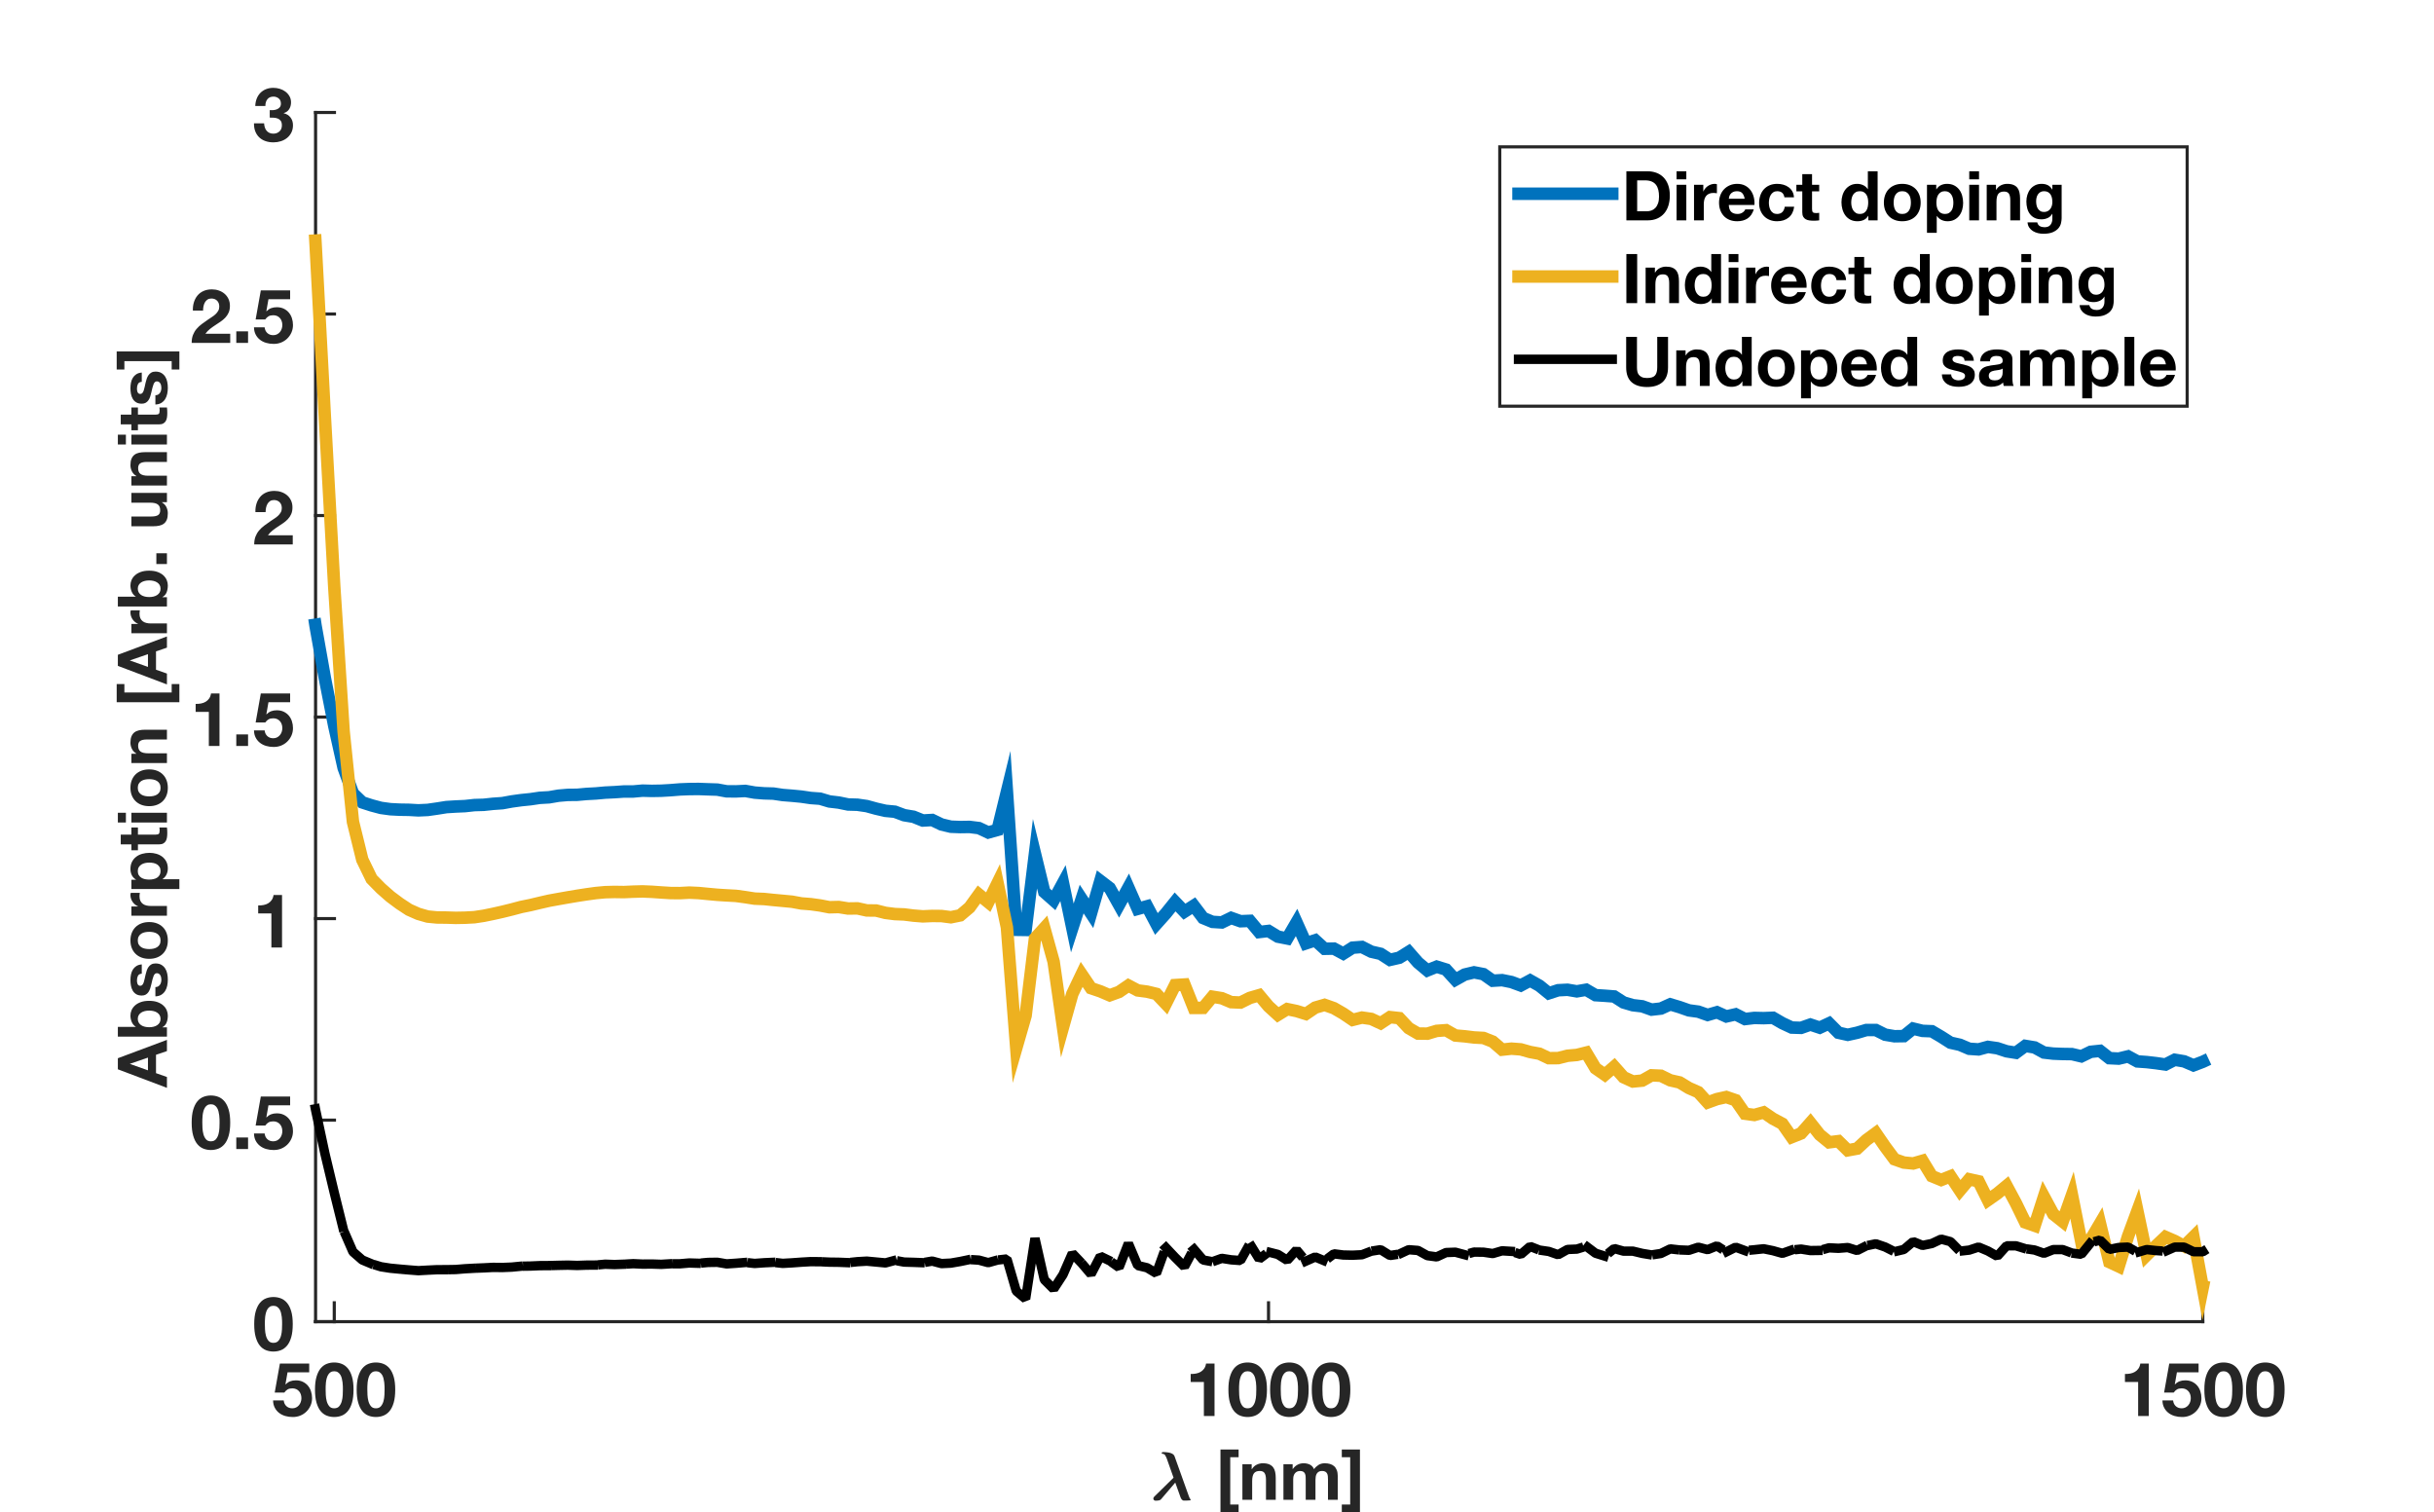 <?xml version="1.0"?>
<!DOCTYPE svg PUBLIC '-//W3C//DTD SVG 1.0//EN'
          'http://www.w3.org/TR/2001/REC-SVG-20010904/DTD/svg10.dtd'>
<svg xmlns:xlink="http://www.w3.org/1999/xlink" style="fill-opacity:1; color-rendering:auto; color-interpolation:auto; stroke:black; text-rendering:auto; stroke-linecap:square; stroke-miterlimit:10; stroke-opacity:1; shape-rendering:auto; fill:black; stroke-dasharray:none; font-weight:normal; stroke-width:1; font-family:'Dialog'; font-style:normal; stroke-linejoin:miter; font-size:12px; stroke-dashoffset:0; image-rendering:auto;" width="779" height="484" xmlns="http://www.w3.org/2000/svg"
><rect width="100%" height="100%" fill="#808080" stroke="none"/><!--Generated by the Batik Graphics2D SVG Generator--><defs id="genericDefs"
  /><g
  ><defs id="defs1"
    ><clipPath clipPathUnits="userSpaceOnUse" id="clipPath1"
      ><path d="M0 0 L779 0 L779 484 L0 484 L0 0 Z"
      /></clipPath
    ></defs
    ><g style="fill:white; stroke:white;"
    ><rect x="0" y="0" width="779" style="clip-path:url(#clipPath1); stroke:none;" height="484"
    /></g
    ><g style="fill:white; text-rendering:optimizeSpeed; color-rendering:optimizeSpeed; image-rendering:optimizeSpeed; shape-rendering:crispEdges; color-interpolation:sRGB; stroke:white;"
    ><rect x="0" y="0" width="779" style="clip-path:url(#clipPath1); stroke:none;" height="484"
      /><path style="stroke:none;" d="M101 423 L705 423 L705 36 L101 36 Z"
    /></g
    ><g transform="translate(368,480)" style="font-size:22px; fill:rgb(38,38,38); text-rendering:geometricPrecision; color-rendering:optimizeQuality; image-rendering:optimizeQuality; font-family:'mwb_cmmi10'; color-interpolation:linearRGB; stroke:rgb(38,38,38); font-weight:bold;"
    ><path style="stroke:none;" d="M1.125 -0.375 Q1.125 -0.703 1.406 -0.984 L7.594 -7.062 L5.422 -13.188 Q5.156 -13.875 4.875 -14.289 Q4.594 -14.703 4.047 -14.703 Q3.797 -14.703 3.797 -14.984 Q3.828 -15.109 3.914 -15.188 Q4 -15.266 4.141 -15.266 Q7.453 -15.266 7.922 -13.906 L12.391 -1.422 Q12.688 -0.5 12.984 -0.172 Q13.094 -0.016 13.094 0.047 Q13.094 0.25 11.922 0.25 L10.734 0.25 Q10.188 0.094 9.859 -0.703 L8.141 -5.5 L3.531 -0.094 Q3.141 0.297 1.828 0.297 Q1.547 0.297 1.336 0.102 Q1.125 -0.094 1.125 -0.375 Z"
    /></g
    ><g transform="translate(383,480)" style="font-size:22px; fill:rgb(38,38,38); text-rendering:geometricPrecision; color-rendering:optimizeQuality; image-rendering:optimizeQuality; font-family:'Helvetica Neue'; color-interpolation:linearRGB; stroke:rgb(38,38,38); font-weight:bold;"
    ><path style="stroke:none;" d="M7.612 -16.082 L7.612 3.982 L13.42 3.982 L13.42 1.518 L10.736 1.518 L10.736 -13.618 L13.42 -13.618 L13.42 -16.082 ZM14.63 -11.374 L14.63 0 L17.754 0 L17.754 -5.962 Q17.754 -7.7 18.326 -8.459 Q18.898 -9.218 20.174 -9.218 Q21.296 -9.218 21.736 -8.525 Q22.176 -7.832 22.176 -6.424 L22.176 0 L25.3 0 L25.3 -6.996 Q25.3 -8.052 25.113 -8.921 Q24.926 -9.79 24.464 -10.395 Q24.002 -11 23.199 -11.341 Q22.396 -11.682 21.142 -11.682 Q20.152 -11.682 19.206 -11.231 Q18.26 -10.78 17.666 -9.79 L17.6 -9.79 L17.6 -11.374 ZM27.764 -11.374 L27.764 0 L30.888 0 L30.888 -6.6 Q30.888 -7.436 31.13 -7.953 Q31.372 -8.47 31.713 -8.745 Q32.054 -9.02 32.417 -9.119 Q32.78 -9.218 33 -9.218 Q33.748 -9.218 34.133 -8.965 Q34.518 -8.712 34.683 -8.294 Q34.848 -7.876 34.87 -7.381 Q34.892 -6.886 34.892 -6.38 L34.892 0 L38.016 0 L38.016 -6.336 Q38.016 -6.864 38.093 -7.381 Q38.17 -7.898 38.401 -8.305 Q38.632 -8.712 39.039 -8.965 Q39.446 -9.218 40.106 -9.218 Q40.766 -9.218 41.151 -8.998 Q41.536 -8.778 41.734 -8.404 Q41.932 -8.03 41.976 -7.524 Q42.02 -7.018 42.02 -6.446 L42.02 0 L45.144 0 L45.144 -7.612 Q45.144 -8.712 44.836 -9.493 Q44.528 -10.274 43.978 -10.758 Q43.428 -11.242 42.658 -11.462 Q41.888 -11.682 40.986 -11.682 Q39.798 -11.682 38.929 -11.11 Q38.06 -10.538 37.554 -9.79 Q37.092 -10.846 36.201 -11.264 Q35.31 -11.682 34.232 -11.682 Q33.11 -11.682 32.241 -11.198 Q31.372 -10.714 30.756 -9.834 L30.712 -9.834 L30.712 -11.374 ZM52.25 3.982 L52.25 -16.082 L46.442 -16.082 L46.442 -13.618 L49.126 -13.618 L49.126 1.518 L46.442 1.518 L46.442 3.982 Z"
    /></g
    ><g style="fill:rgb(38,38,38); text-rendering:geometricPrecision; color-interpolation:linearRGB; color-rendering:optimizeQuality; image-rendering:optimizeQuality; stroke:rgb(38,38,38);"
    ><line y2="423" style="fill:none;" x1="101" x2="705" y1="423"
      /><line y2="416.96" style="fill:none;" x1="106.98" x2="106.98" y1="423"
      /><line y2="416.96" style="fill:none;" x1="405.99" x2="405.99" y1="423"
      /><line y2="416.96" style="fill:none;" x1="705" x2="705" y1="423"
    /></g
    ><g transform="translate(106.98,429.8)" style="font-size:24px; fill:rgb(38,38,38); text-rendering:geometricPrecision; color-rendering:optimizeQuality; image-rendering:optimizeQuality; font-family:'Helvetica Neue'; color-interpolation:linearRGB; stroke:rgb(38,38,38); font-weight:bold;"
    ><path style="stroke:none;" d="M-8.016 9.408 L-8.016 6.6 L-17.4 6.6 L-19.056 15.888 L-15.984 15.888 Q-15.48 15.192 -14.904 14.868 Q-14.328 14.544 -13.416 14.544 Q-12.72 14.544 -12.192 14.784 Q-11.664 15.024 -11.28 15.456 Q-10.896 15.888 -10.704 16.464 Q-10.512 17.04 -10.512 17.688 Q-10.512 18.312 -10.716 18.9 Q-10.92 19.488 -11.292 19.932 Q-11.664 20.376 -12.204 20.652 Q-12.744 20.928 -13.416 20.928 Q-14.568 20.928 -15.312 20.244 Q-16.056 19.56 -16.176 18.408 L-19.584 18.408 Q-19.56 19.728 -19.044 20.724 Q-18.528 21.72 -17.664 22.392 Q-16.8 23.064 -15.684 23.388 Q-14.568 23.712 -13.344 23.712 Q-12.072 23.736 -10.944 23.292 Q-9.816 22.848 -8.964 22.032 Q-8.112 21.216 -7.608 20.1 Q-7.104 18.984 -7.104 17.688 Q-7.104 16.512 -7.452 15.468 Q-7.8 14.424 -8.46 13.656 Q-9.12 12.888 -10.08 12.432 Q-11.04 11.976 -12.288 11.976 Q-13.296 11.976 -14.088 12.276 Q-14.88 12.576 -15.576 13.272 L-15.624 13.224 L-14.952 9.408 ZM-2.76 14.928 Q-2.76 14.496 -2.748 13.884 Q-2.736 13.272 -2.664 12.624 Q-2.592 11.976 -2.424 11.34 Q-2.256 10.704 -1.956 10.2 Q-1.656 9.696 -1.188 9.384 Q-0.72 9.072 -0.024 9.072 Q0.672 9.072 1.152 9.384 Q1.632 9.696 1.944 10.2 Q2.256 10.704 2.412 11.34 Q2.568 11.976 2.652 12.624 Q2.736 13.272 2.748 13.884 Q2.76 14.496 2.76 14.928 Q2.76 15.648 2.712 16.668 Q2.664 17.688 2.412 18.636 Q2.16 19.584 1.596 20.256 Q1.032 20.928 -0.024 20.928 Q-1.056 20.928 -1.608 20.256 Q-2.16 19.584 -2.412 18.636 Q-2.664 17.688 -2.712 16.668 Q-2.76 15.648 -2.76 14.928 ZM-6.168 14.928 Q-6.168 17.448 -5.676 19.14 Q-5.184 20.832 -4.344 21.84 Q-3.504 22.848 -2.388 23.28 Q-1.272 23.712 -0.024 23.712 Q1.248 23.712 2.364 23.28 Q3.48 22.848 4.332 21.84 Q5.184 20.832 5.676 19.14 Q6.168 17.448 6.168 14.928 Q6.168 12.48 5.676 10.812 Q5.184 9.144 4.332 8.136 Q3.48 7.128 2.364 6.696 Q1.248 6.264 -0.024 6.264 Q-1.272 6.264 -2.388 6.696 Q-3.504 7.128 -4.344 8.136 Q-5.184 9.144 -5.676 10.812 Q-6.168 12.48 -6.168 14.928 ZM10.584 14.928 Q10.584 14.496 10.596 13.884 Q10.608 13.272 10.68 12.624 Q10.752 11.976 10.92 11.34 Q11.088 10.704 11.388 10.2 Q11.688 9.696 12.156 9.384 Q12.624 9.072 13.32 9.072 Q14.016 9.072 14.496 9.384 Q14.976 9.696 15.288 10.2 Q15.6 10.704 15.756 11.34 Q15.912 11.976 15.996 12.624 Q16.08 13.272 16.092 13.884 Q16.104 14.496 16.104 14.928 Q16.104 15.648 16.056 16.668 Q16.008 17.688 15.756 18.636 Q15.504 19.584 14.94 20.256 Q14.376 20.928 13.32 20.928 Q12.288 20.928 11.736 20.256 Q11.184 19.584 10.932 18.636 Q10.68 17.688 10.632 16.668 Q10.584 15.648 10.584 14.928 ZM7.176 14.928 Q7.176 17.448 7.668 19.14 Q8.16 20.832 9 21.84 Q9.84 22.848 10.956 23.28 Q12.072 23.712 13.32 23.712 Q14.592 23.712 15.708 23.28 Q16.824 22.848 17.676 21.84 Q18.528 20.832 19.02 19.14 Q19.512 17.448 19.512 14.928 Q19.512 12.48 19.02 10.812 Q18.528 9.144 17.676 8.136 Q16.824 7.128 15.708 6.696 Q14.592 6.264 13.32 6.264 Q12.072 6.264 10.956 6.696 Q9.84 7.128 9 8.136 Q8.16 9.144 7.668 10.812 Q7.176 12.48 7.176 14.928 Z"
    /></g
    ><g transform="translate(405.99,429.8)" style="font-size:24px; fill:rgb(38,38,38); text-rendering:geometricPrecision; color-rendering:optimizeQuality; image-rendering:optimizeQuality; font-family:'Helvetica Neue'; color-interpolation:linearRGB; stroke:rgb(38,38,38); font-weight:bold;"
    ><path style="stroke:none;" d="M-17.28 23.4 L-17.28 6.6 L-19.992 6.6 Q-20.136 7.56 -20.592 8.208 Q-21.048 8.856 -21.708 9.252 Q-22.368 9.648 -23.196 9.804 Q-24.024 9.96 -24.912 9.936 L-24.912 12.504 L-20.688 12.504 L-20.688 23.4 ZM-9.432 14.928 Q-9.432 14.496 -9.42 13.884 Q-9.408 13.272 -9.336 12.624 Q-9.264 11.976 -9.096 11.34 Q-8.928 10.704 -8.628 10.2 Q-8.328 9.696 -7.86 9.384 Q-7.392 9.072 -6.696 9.072 Q-6 9.072 -5.52 9.384 Q-5.04 9.696 -4.728 10.2 Q-4.416 10.704 -4.26 11.34 Q-4.104 11.976 -4.02 12.624 Q-3.936 13.272 -3.924 13.884 Q-3.912 14.496 -3.912 14.928 Q-3.912 15.648 -3.96 16.668 Q-4.008 17.688 -4.26 18.636 Q-4.512 19.584 -5.076 20.256 Q-5.64 20.928 -6.696 20.928 Q-7.728 20.928 -8.28 20.256 Q-8.832 19.584 -9.084 18.636 Q-9.336 17.688 -9.384 16.668 Q-9.432 15.648 -9.432 14.928 ZM-12.84 14.928 Q-12.84 17.448 -12.348 19.14 Q-11.856 20.832 -11.016 21.84 Q-10.176 22.848 -9.06 23.28 Q-7.944 23.712 -6.696 23.712 Q-5.424 23.712 -4.308 23.28 Q-3.192 22.848 -2.34 21.84 Q-1.488 20.832 -0.996 19.14 Q-0.504 17.448 -0.504 14.928 Q-0.504 12.48 -0.996 10.812 Q-1.488 9.144 -2.34 8.136 Q-3.192 7.128 -4.308 6.696 Q-5.424 6.264 -6.696 6.264 Q-7.944 6.264 -9.06 6.696 Q-10.176 7.128 -11.016 8.136 Q-11.856 9.144 -12.348 10.812 Q-12.84 12.48 -12.84 14.928 ZM3.912 14.928 Q3.912 14.496 3.924 13.884 Q3.936 13.272 4.008 12.624 Q4.08 11.976 4.248 11.34 Q4.416 10.704 4.716 10.2 Q5.016 9.696 5.484 9.384 Q5.952 9.072 6.648 9.072 Q7.344 9.072 7.824 9.384 Q8.304 9.696 8.616 10.2 Q8.928 10.704 9.084 11.34 Q9.24 11.976 9.324 12.624 Q9.408 13.272 9.42 13.884 Q9.432 14.496 9.432 14.928 Q9.432 15.648 9.384 16.668 Q9.336 17.688 9.084 18.636 Q8.832 19.584 8.268 20.256 Q7.704 20.928 6.648 20.928 Q5.616 20.928 5.064 20.256 Q4.512 19.584 4.26 18.636 Q4.008 17.688 3.96 16.668 Q3.912 15.648 3.912 14.928 ZM0.504 14.928 Q0.504 17.448 0.996 19.14 Q1.488 20.832 2.328 21.84 Q3.168 22.848 4.284 23.28 Q5.4 23.712 6.648 23.712 Q7.92 23.712 9.036 23.28 Q10.152 22.848 11.004 21.84 Q11.856 20.832 12.348 19.14 Q12.84 17.448 12.84 14.928 Q12.84 12.48 12.348 10.812 Q11.856 9.144 11.004 8.136 Q10.152 7.128 9.036 6.696 Q7.92 6.264 6.648 6.264 Q5.4 6.264 4.284 6.696 Q3.168 7.128 2.328 8.136 Q1.488 9.144 0.996 10.812 Q0.504 12.48 0.504 14.928 ZM17.256 14.928 Q17.256 14.496 17.268 13.884 Q17.28 13.272 17.352 12.624 Q17.424 11.976 17.592 11.34 Q17.76 10.704 18.06 10.2 Q18.36 9.696 18.828 9.384 Q19.296 9.072 19.992 9.072 Q20.688 9.072 21.168 9.384 Q21.648 9.696 21.96 10.2 Q22.272 10.704 22.428 11.34 Q22.584 11.976 22.668 12.624 Q22.752 13.272 22.764 13.884 Q22.776 14.496 22.776 14.928 Q22.776 15.648 22.728 16.668 Q22.68 17.688 22.428 18.636 Q22.176 19.584 21.612 20.256 Q21.048 20.928 19.992 20.928 Q18.96 20.928 18.408 20.256 Q17.856 19.584 17.604 18.636 Q17.352 17.688 17.304 16.668 Q17.256 15.648 17.256 14.928 ZM13.848 14.928 Q13.848 17.448 14.34 19.14 Q14.832 20.832 15.672 21.84 Q16.512 22.848 17.628 23.28 Q18.744 23.712 19.992 23.712 Q21.264 23.712 22.38 23.28 Q23.496 22.848 24.348 21.84 Q25.2 20.832 25.692 19.14 Q26.184 17.448 26.184 14.928 Q26.184 12.48 25.692 10.812 Q25.2 9.144 24.348 8.136 Q23.496 7.128 22.38 6.696 Q21.264 6.264 19.992 6.264 Q18.744 6.264 17.628 6.696 Q16.512 7.128 15.672 8.136 Q14.832 9.144 14.34 10.812 Q13.848 12.48 13.848 14.928 Z"
    /></g
    ><g transform="translate(705,429.8)" style="font-size:24px; fill:rgb(38,38,38); text-rendering:geometricPrecision; color-rendering:optimizeQuality; image-rendering:optimizeQuality; font-family:'Helvetica Neue'; color-interpolation:linearRGB; stroke:rgb(38,38,38); font-weight:bold;"
    ><path style="stroke:none;" d="M-17.28 23.4 L-17.28 6.6 L-19.992 6.6 Q-20.136 7.56 -20.592 8.208 Q-21.048 8.856 -21.708 9.252 Q-22.368 9.648 -23.196 9.804 Q-24.024 9.96 -24.912 9.936 L-24.912 12.504 L-20.688 12.504 L-20.688 23.4 ZM-1.344 9.408 L-1.344 6.6 L-10.728 6.6 L-12.384 15.888 L-9.312 15.888 Q-8.808 15.192 -8.232 14.868 Q-7.656 14.544 -6.744 14.544 Q-6.048 14.544 -5.52 14.784 Q-4.992 15.024 -4.608 15.456 Q-4.224 15.888 -4.032 16.464 Q-3.84 17.04 -3.84 17.688 Q-3.84 18.312 -4.044 18.9 Q-4.248 19.488 -4.62 19.932 Q-4.992 20.376 -5.532 20.652 Q-6.072 20.928 -6.744 20.928 Q-7.896 20.928 -8.64 20.244 Q-9.384 19.56 -9.504 18.408 L-12.912 18.408 Q-12.888 19.728 -12.372 20.724 Q-11.856 21.72 -10.992 22.392 Q-10.128 23.064 -9.012 23.388 Q-7.896 23.712 -6.672 23.712 Q-5.4 23.736 -4.272 23.292 Q-3.144 22.848 -2.292 22.032 Q-1.44 21.216 -0.936 20.1 Q-0.432 18.984 -0.432 17.688 Q-0.432 16.512 -0.78 15.468 Q-1.128 14.424 -1.788 13.656 Q-2.448 12.888 -3.408 12.432 Q-4.368 11.976 -5.616 11.976 Q-6.624 11.976 -7.416 12.276 Q-8.208 12.576 -8.904 13.272 L-8.952 13.224 L-8.28 9.408 ZM3.912 14.928 Q3.912 14.496 3.924 13.884 Q3.936 13.272 4.008 12.624 Q4.08 11.976 4.248 11.34 Q4.416 10.704 4.716 10.2 Q5.016 9.696 5.484 9.384 Q5.952 9.072 6.648 9.072 Q7.344 9.072 7.824 9.384 Q8.304 9.696 8.616 10.2 Q8.928 10.704 9.084 11.34 Q9.24 11.976 9.324 12.624 Q9.408 13.272 9.42 13.884 Q9.432 14.496 9.432 14.928 Q9.432 15.648 9.384 16.668 Q9.336 17.688 9.084 18.636 Q8.832 19.584 8.268 20.256 Q7.704 20.928 6.648 20.928 Q5.616 20.928 5.064 20.256 Q4.512 19.584 4.26 18.636 Q4.008 17.688 3.96 16.668 Q3.912 15.648 3.912 14.928 ZM0.504 14.928 Q0.504 17.448 0.996 19.14 Q1.488 20.832 2.328 21.84 Q3.168 22.848 4.284 23.28 Q5.4 23.712 6.648 23.712 Q7.92 23.712 9.036 23.28 Q10.152 22.848 11.004 21.84 Q11.856 20.832 12.348 19.14 Q12.84 17.448 12.84 14.928 Q12.84 12.48 12.348 10.812 Q11.856 9.144 11.004 8.136 Q10.152 7.128 9.036 6.696 Q7.92 6.264 6.648 6.264 Q5.4 6.264 4.284 6.696 Q3.168 7.128 2.328 8.136 Q1.488 9.144 0.996 10.812 Q0.504 12.48 0.504 14.928 ZM17.256 14.928 Q17.256 14.496 17.268 13.884 Q17.28 13.272 17.352 12.624 Q17.424 11.976 17.592 11.34 Q17.76 10.704 18.06 10.2 Q18.36 9.696 18.828 9.384 Q19.296 9.072 19.992 9.072 Q20.688 9.072 21.168 9.384 Q21.648 9.696 21.96 10.2 Q22.272 10.704 22.428 11.34 Q22.584 11.976 22.668 12.624 Q22.752 13.272 22.764 13.884 Q22.776 14.496 22.776 14.928 Q22.776 15.648 22.728 16.668 Q22.68 17.688 22.428 18.636 Q22.176 19.584 21.612 20.256 Q21.048 20.928 19.992 20.928 Q18.96 20.928 18.408 20.256 Q17.856 19.584 17.604 18.636 Q17.352 17.688 17.304 16.668 Q17.256 15.648 17.256 14.928 ZM13.848 14.928 Q13.848 17.448 14.34 19.14 Q14.832 20.832 15.672 21.84 Q16.512 22.848 17.628 23.28 Q18.744 23.712 19.992 23.712 Q21.264 23.712 22.38 23.28 Q23.496 22.848 24.348 21.84 Q25.2 20.832 25.692 19.14 Q26.184 17.448 26.184 14.928 Q26.184 12.48 25.692 10.812 Q25.2 9.144 24.348 8.136 Q23.496 7.128 22.38 6.696 Q21.264 6.264 19.992 6.264 Q18.744 6.264 17.628 6.696 Q16.512 7.128 15.672 8.136 Q14.832 9.144 14.34 10.812 Q13.848 12.48 13.848 14.928 Z"
    /></g
    ><g transform="translate(57.84,229.5) rotate(-90)" style="font-size:22px; fill:rgb(38,38,38); text-rendering:geometricPrecision; color-rendering:optimizeQuality; image-rendering:optimizeQuality; font-family:'Helvetica Neue'; color-interpolation:linearRGB; stroke:rgb(38,38,38); font-weight:bold;"
    ><path style="stroke:none;" d="M-113.058 -10.484 L-111.012 -16.248 L-110.968 -16.248 L-108.988 -10.484 ZM-112.728 -20.12 L-118.668 -4.412 L-115.192 -4.412 L-113.96 -7.91 L-108.086 -7.91 L-106.898 -4.412 L-103.312 -4.412 L-109.186 -20.12 ZM-93.94 -10.088 Q-93.94 -9.384 -94.094 -8.724 Q-94.248 -8.064 -94.578 -7.558 Q-94.908 -7.052 -95.403 -6.755 Q-95.898 -6.458 -96.602 -6.458 Q-97.284 -6.458 -97.79 -6.755 Q-98.296 -7.052 -98.626 -7.558 Q-98.956 -8.064 -99.11 -8.724 Q-99.264 -9.384 -99.264 -10.088 Q-99.264 -10.814 -99.11 -11.474 Q-98.956 -12.134 -98.626 -12.64 Q-98.296 -13.146 -97.79 -13.443 Q-97.284 -13.74 -96.602 -13.74 Q-95.898 -13.74 -95.403 -13.443 Q-94.908 -13.146 -94.578 -12.64 Q-94.248 -12.134 -94.094 -11.474 Q-93.94 -10.814 -93.94 -10.088 ZM-102.278 -20.12 L-102.278 -4.412 L-99.308 -4.412 L-99.308 -5.864 L-99.264 -5.864 Q-98.758 -4.918 -97.768 -4.522 Q-96.778 -4.126 -95.524 -4.126 Q-94.666 -4.126 -93.83 -4.478 Q-92.994 -4.83 -92.323 -5.556 Q-91.652 -6.282 -91.234 -7.415 Q-90.816 -8.548 -90.816 -10.11 Q-90.816 -11.672 -91.234 -12.805 Q-91.652 -13.938 -92.323 -14.664 Q-92.994 -15.39 -93.83 -15.742 Q-94.666 -16.094 -95.524 -16.094 Q-96.58 -16.094 -97.559 -15.687 Q-98.538 -15.28 -99.11 -14.4 L-99.154 -14.4 L-99.154 -20.12 ZM-86.416 -8.108 L-89.386 -8.108 Q-89.342 -6.964 -88.869 -6.205 Q-88.396 -5.446 -87.659 -4.984 Q-86.922 -4.522 -85.976 -4.324 Q-85.03 -4.126 -84.04 -4.126 Q-83.072 -4.126 -82.137 -4.313 Q-81.202 -4.5 -80.476 -4.962 Q-79.75 -5.424 -79.299 -6.183 Q-78.848 -6.942 -78.848 -8.064 Q-78.848 -8.856 -79.156 -9.395 Q-79.464 -9.934 -79.97 -10.297 Q-80.476 -10.66 -81.125 -10.88 Q-81.774 -11.1 -82.456 -11.254 Q-83.116 -11.408 -83.754 -11.54 Q-84.392 -11.672 -84.887 -11.837 Q-85.382 -12.002 -85.69 -12.266 Q-85.998 -12.53 -85.998 -12.948 Q-85.998 -13.3 -85.822 -13.509 Q-85.646 -13.718 -85.393 -13.828 Q-85.14 -13.938 -84.832 -13.971 Q-84.524 -14.004 -84.26 -14.004 Q-83.424 -14.004 -82.808 -13.685 Q-82.192 -13.366 -82.126 -12.464 L-79.156 -12.464 Q-79.244 -13.52 -79.695 -14.213 Q-80.146 -14.906 -80.828 -15.324 Q-81.51 -15.742 -82.379 -15.918 Q-83.248 -16.094 -84.172 -16.094 Q-85.096 -16.094 -85.976 -15.929 Q-86.856 -15.764 -87.56 -15.357 Q-88.264 -14.95 -88.693 -14.246 Q-89.122 -13.542 -89.122 -12.442 Q-89.122 -11.694 -88.814 -11.177 Q-88.506 -10.66 -88 -10.319 Q-87.494 -9.978 -86.845 -9.769 Q-86.196 -9.56 -85.514 -9.406 Q-83.842 -9.054 -82.907 -8.702 Q-81.972 -8.35 -81.972 -7.646 Q-81.972 -7.228 -82.17 -6.953 Q-82.368 -6.678 -82.665 -6.513 Q-82.962 -6.348 -83.325 -6.271 Q-83.688 -6.194 -84.018 -6.194 Q-84.48 -6.194 -84.909 -6.304 Q-85.338 -6.414 -85.668 -6.645 Q-85.998 -6.876 -86.207 -7.239 Q-86.416 -7.602 -86.416 -8.108 ZM-74.25 -10.088 Q-74.25 -10.77 -74.118 -11.43 Q-73.986 -12.09 -73.667 -12.596 Q-73.348 -13.102 -72.82 -13.421 Q-72.292 -13.74 -71.5 -13.74 Q-70.708 -13.74 -70.169 -13.421 Q-69.63 -13.102 -69.311 -12.596 Q-68.992 -12.09 -68.86 -11.43 Q-68.728 -10.77 -68.728 -10.088 Q-68.728 -9.406 -68.86 -8.757 Q-68.992 -8.108 -69.311 -7.591 Q-69.63 -7.074 -70.169 -6.766 Q-70.708 -6.458 -71.5 -6.458 Q-72.292 -6.458 -72.82 -6.766 Q-73.348 -7.074 -73.667 -7.591 Q-73.986 -8.108 -74.118 -8.757 Q-74.25 -9.406 -74.25 -10.088 ZM-77.374 -10.088 Q-77.374 -8.724 -76.956 -7.624 Q-76.538 -6.524 -75.768 -5.743 Q-74.998 -4.962 -73.92 -4.544 Q-72.842 -4.126 -71.5 -4.126 Q-70.158 -4.126 -69.069 -4.544 Q-67.98 -4.962 -67.21 -5.743 Q-66.44 -6.524 -66.022 -7.624 Q-65.604 -8.724 -65.604 -10.088 Q-65.604 -11.452 -66.022 -12.563 Q-66.44 -13.674 -67.21 -14.455 Q-67.98 -15.236 -69.069 -15.665 Q-70.158 -16.094 -71.5 -16.094 Q-72.842 -16.094 -73.92 -15.665 Q-74.998 -15.236 -75.768 -14.455 Q-76.538 -13.674 -76.956 -12.563 Q-77.374 -11.452 -77.374 -10.088 ZM-63.58 -15.786 L-63.58 -4.412 L-60.456 -4.412 L-60.456 -9.538 Q-60.456 -10.308 -60.302 -10.968 Q-60.148 -11.628 -59.785 -12.123 Q-59.422 -12.618 -58.828 -12.904 Q-58.234 -13.19 -57.376 -13.19 Q-57.09 -13.19 -56.782 -13.157 Q-56.474 -13.124 -56.254 -13.08 L-56.254 -15.984 Q-56.628 -16.094 -56.936 -16.094 Q-57.53 -16.094 -58.08 -15.918 Q-58.63 -15.742 -59.114 -15.423 Q-59.598 -15.104 -59.972 -14.653 Q-60.346 -14.202 -60.566 -13.674 L-60.61 -13.674 L-60.61 -15.786 ZM-49.28 -6.458 Q-50.028 -6.458 -50.556 -6.766 Q-51.084 -7.074 -51.403 -7.569 Q-51.722 -8.064 -51.865 -8.724 Q-52.008 -9.384 -52.008 -10.066 Q-52.008 -10.77 -51.876 -11.43 Q-51.744 -12.09 -51.425 -12.596 Q-51.106 -13.102 -50.589 -13.421 Q-50.072 -13.74 -49.302 -13.74 Q-48.554 -13.74 -48.037 -13.421 Q-47.52 -13.102 -47.19 -12.585 Q-46.86 -12.068 -46.717 -11.408 Q-46.574 -10.748 -46.574 -10.066 Q-46.574 -9.384 -46.706 -8.724 Q-46.838 -8.064 -47.157 -7.569 Q-47.476 -7.074 -47.993 -6.766 Q-48.51 -6.458 -49.28 -6.458 ZM-55.022 -15.786 L-55.022 -0.43 L-51.898 -0.43 L-51.898 -5.82 L-51.854 -5.82 Q-51.282 -4.984 -50.391 -4.555 Q-49.5 -4.126 -48.444 -4.126 Q-47.19 -4.126 -46.255 -4.61 Q-45.32 -5.094 -44.693 -5.908 Q-44.066 -6.722 -43.758 -7.778 Q-43.45 -8.834 -43.45 -9.978 Q-43.45 -11.188 -43.758 -12.299 Q-44.066 -13.41 -44.704 -14.246 Q-45.342 -15.082 -46.31 -15.588 Q-47.278 -16.094 -48.62 -16.094 Q-49.676 -16.094 -50.556 -15.676 Q-51.436 -15.258 -52.008 -14.334 L-52.052 -14.334 L-52.052 -15.786 ZM-37.62 -15.786 L-37.62 -19.196 L-40.744 -19.196 L-40.744 -15.786 L-42.636 -15.786 L-42.636 -13.696 L-40.744 -13.696 L-40.744 -6.986 Q-40.744 -6.128 -40.458 -5.6 Q-40.172 -5.072 -39.677 -4.786 Q-39.182 -4.5 -38.533 -4.401 Q-37.884 -4.302 -37.158 -4.302 Q-36.696 -4.302 -36.212 -4.324 Q-35.728 -4.346 -35.332 -4.412 L-35.332 -6.832 Q-35.552 -6.788 -35.794 -6.766 Q-36.036 -6.744 -36.3 -6.744 Q-37.092 -6.744 -37.356 -7.008 Q-37.62 -7.272 -37.62 -8.064 L-37.62 -13.696 L-35.332 -13.696 L-35.332 -15.786 ZM-30.624 -17.546 L-30.624 -20.12 L-33.748 -20.12 L-33.748 -17.546 ZM-33.748 -15.786 L-33.748 -4.412 L-30.624 -4.412 L-30.624 -15.786 ZM-25.388 -10.088 Q-25.388 -10.77 -25.256 -11.43 Q-25.124 -12.09 -24.805 -12.596 Q-24.486 -13.102 -23.958 -13.421 Q-23.43 -13.74 -22.638 -13.74 Q-21.846 -13.74 -21.307 -13.421 Q-20.768 -13.102 -20.449 -12.596 Q-20.13 -12.09 -19.998 -11.43 Q-19.866 -10.77 -19.866 -10.088 Q-19.866 -9.406 -19.998 -8.757 Q-20.13 -8.108 -20.449 -7.591 Q-20.768 -7.074 -21.307 -6.766 Q-21.846 -6.458 -22.638 -6.458 Q-23.43 -6.458 -23.958 -6.766 Q-24.486 -7.074 -24.805 -7.591 Q-25.124 -8.108 -25.256 -8.757 Q-25.388 -9.406 -25.388 -10.088 ZM-28.512 -10.088 Q-28.512 -8.724 -28.094 -7.624 Q-27.676 -6.524 -26.906 -5.743 Q-26.136 -4.962 -25.058 -4.544 Q-23.98 -4.126 -22.638 -4.126 Q-21.296 -4.126 -20.207 -4.544 Q-19.118 -4.962 -18.348 -5.743 Q-17.578 -6.524 -17.16 -7.624 Q-16.742 -8.724 -16.742 -10.088 Q-16.742 -11.452 -17.16 -12.563 Q-17.578 -13.674 -18.348 -14.455 Q-19.118 -15.236 -20.207 -15.665 Q-21.296 -16.094 -22.638 -16.094 Q-23.98 -16.094 -25.058 -15.665 Q-26.136 -15.236 -26.906 -14.455 Q-27.676 -13.674 -28.094 -12.563 Q-28.512 -11.452 -28.512 -10.088 ZM-14.718 -15.786 L-14.718 -4.412 L-11.594 -4.412 L-11.594 -10.374 Q-11.594 -12.112 -11.022 -12.871 Q-10.45 -13.63 -9.174 -13.63 Q-8.052 -13.63 -7.612 -12.937 Q-7.172 -12.244 -7.172 -10.836 L-7.172 -4.412 L-4.048 -4.412 L-4.048 -11.408 Q-4.048 -12.464 -4.235 -13.333 Q-4.422 -14.202 -4.884 -14.807 Q-5.346 -15.412 -6.149 -15.753 Q-6.952 -16.094 -8.206 -16.094 Q-9.196 -16.094 -10.142 -15.643 Q-11.088 -15.192 -11.682 -14.202 L-11.748 -14.202 L-11.748 -15.786 ZM4.752 -20.494 L4.752 -0.43 L10.56 -0.43 L10.56 -2.894 L7.876 -2.894 L7.876 -18.03 L10.56 -18.03 L10.56 -20.494 ZM16.06 -10.484 L18.106 -16.248 L18.15 -16.248 L20.13 -10.484 ZM16.39 -20.12 L10.45 -4.412 L13.926 -4.412 L15.158 -7.91 L21.032 -7.91 L22.22 -4.412 L25.806 -4.412 L19.932 -20.12 ZM26.84 -15.786 L26.84 -4.412 L29.964 -4.412 L29.964 -9.538 Q29.964 -10.308 30.118 -10.968 Q30.272 -11.628 30.635 -12.123 Q30.998 -12.618 31.592 -12.904 Q32.186 -13.19 33.044 -13.19 Q33.33 -13.19 33.638 -13.157 Q33.946 -13.124 34.166 -13.08 L34.166 -15.984 Q33.792 -16.094 33.484 -16.094 Q32.89 -16.094 32.34 -15.918 Q31.79 -15.742 31.306 -15.423 Q30.822 -15.104 30.448 -14.653 Q30.074 -14.202 29.854 -13.674 L29.81 -13.674 L29.81 -15.786 ZM43.736 -10.088 Q43.736 -9.384 43.582 -8.724 Q43.428 -8.064 43.098 -7.558 Q42.768 -7.052 42.273 -6.755 Q41.778 -6.458 41.074 -6.458 Q40.392 -6.458 39.886 -6.755 Q39.38 -7.052 39.05 -7.558 Q38.72 -8.064 38.566 -8.724 Q38.412 -9.384 38.412 -10.088 Q38.412 -10.814 38.566 -11.474 Q38.72 -12.134 39.05 -12.64 Q39.38 -13.146 39.886 -13.443 Q40.392 -13.74 41.074 -13.74 Q41.778 -13.74 42.273 -13.443 Q42.768 -13.146 43.098 -12.64 Q43.428 -12.134 43.582 -11.474 Q43.736 -10.814 43.736 -10.088 ZM35.398 -20.12 L35.398 -4.412 L38.368 -4.412 L38.368 -5.864 L38.412 -5.864 Q38.918 -4.918 39.908 -4.522 Q40.898 -4.126 42.152 -4.126 Q43.01 -4.126 43.846 -4.478 Q44.682 -4.83 45.353 -5.556 Q46.024 -6.282 46.442 -7.415 Q46.86 -8.548 46.86 -10.11 Q46.86 -11.672 46.442 -12.805 Q46.024 -13.938 45.353 -14.664 Q44.682 -15.39 43.846 -15.742 Q43.01 -16.094 42.152 -16.094 Q41.096 -16.094 40.117 -15.687 Q39.138 -15.28 38.566 -14.4 L38.522 -14.4 L38.522 -20.12 ZM48.972 -7.8 L48.972 -4.412 L52.426 -4.412 L52.426 -7.8 ZM71.742 -4.412 L71.742 -15.786 L68.618 -15.786 L68.618 -9.824 Q68.618 -8.086 68.046 -7.327 Q67.474 -6.568 66.198 -6.568 Q65.076 -6.568 64.636 -7.261 Q64.196 -7.954 64.196 -9.362 L64.196 -15.786 L61.072 -15.786 L61.072 -8.79 Q61.072 -7.734 61.259 -6.865 Q61.446 -5.996 61.908 -5.391 Q62.37 -4.786 63.173 -4.456 Q63.976 -4.126 65.23 -4.126 Q66.22 -4.126 67.166 -4.566 Q68.112 -5.006 68.706 -5.996 L68.772 -5.996 L68.772 -4.412 ZM74.118 -15.786 L74.118 -4.412 L77.242 -4.412 L77.242 -10.374 Q77.242 -12.112 77.814 -12.871 Q78.386 -13.63 79.662 -13.63 Q80.784 -13.63 81.224 -12.937 Q81.664 -12.244 81.664 -10.836 L81.664 -4.412 L84.788 -4.412 L84.788 -11.408 Q84.788 -12.464 84.601 -13.333 Q84.414 -14.202 83.952 -14.807 Q83.49 -15.412 82.687 -15.753 Q81.884 -16.094 80.63 -16.094 Q79.64 -16.094 78.694 -15.643 Q77.748 -15.192 77.154 -14.202 L77.088 -14.202 L77.088 -15.786 ZM90.376 -17.546 L90.376 -20.12 L87.252 -20.12 L87.252 -17.546 ZM87.252 -15.786 L87.252 -4.412 L90.376 -4.412 L90.376 -15.786 ZM96.8 -15.786 L96.8 -19.196 L93.676 -19.196 L93.676 -15.786 L91.784 -15.786 L91.784 -13.696 L93.676 -13.696 L93.676 -6.986 Q93.676 -6.128 93.962 -5.6 Q94.248 -5.072 94.743 -4.786 Q95.238 -4.5 95.887 -4.401 Q96.536 -4.302 97.262 -4.302 Q97.724 -4.302 98.208 -4.324 Q98.692 -4.346 99.088 -4.412 L99.088 -6.832 Q98.868 -6.788 98.626 -6.766 Q98.384 -6.744 98.12 -6.744 Q97.328 -6.744 97.064 -7.008 Q96.8 -7.272 96.8 -8.064 L96.8 -13.696 L99.088 -13.696 L99.088 -15.786 ZM103.004 -8.108 L100.034 -8.108 Q100.078 -6.964 100.551 -6.205 Q101.024 -5.446 101.761 -4.984 Q102.498 -4.522 103.444 -4.324 Q104.39 -4.126 105.38 -4.126 Q106.348 -4.126 107.283 -4.313 Q108.218 -4.5 108.944 -4.962 Q109.67 -5.424 110.121 -6.183 Q110.572 -6.942 110.572 -8.064 Q110.572 -8.856 110.264 -9.395 Q109.956 -9.934 109.45 -10.297 Q108.944 -10.66 108.295 -10.88 Q107.646 -11.1 106.964 -11.254 Q106.304 -11.408 105.666 -11.54 Q105.028 -11.672 104.533 -11.837 Q104.038 -12.002 103.73 -12.266 Q103.422 -12.53 103.422 -12.948 Q103.422 -13.3 103.598 -13.509 Q103.774 -13.718 104.027 -13.828 Q104.28 -13.938 104.588 -13.971 Q104.896 -14.004 105.16 -14.004 Q105.996 -14.004 106.612 -13.685 Q107.228 -13.366 107.294 -12.464 L110.264 -12.464 Q110.176 -13.52 109.725 -14.213 Q109.274 -14.906 108.592 -15.324 Q107.91 -15.742 107.041 -15.918 Q106.172 -16.094 105.248 -16.094 Q104.324 -16.094 103.444 -15.929 Q102.564 -15.764 101.86 -15.357 Q101.156 -14.95 100.727 -14.246 Q100.298 -13.542 100.298 -12.442 Q100.298 -11.694 100.606 -11.177 Q100.914 -10.66 101.42 -10.319 Q101.926 -9.978 102.575 -9.769 Q103.224 -9.56 103.906 -9.406 Q105.578 -9.054 106.513 -8.702 Q107.448 -8.35 107.448 -7.646 Q107.448 -7.228 107.25 -6.953 Q107.052 -6.678 106.755 -6.513 Q106.458 -6.348 106.095 -6.271 Q105.732 -6.194 105.402 -6.194 Q104.94 -6.194 104.511 -6.304 Q104.082 -6.414 103.752 -6.645 Q103.422 -6.876 103.213 -7.239 Q103.004 -7.602 103.004 -8.108 ZM117.04 -0.43 L117.04 -20.494 L111.232 -20.494 L111.232 -18.03 L113.916 -18.03 L113.916 -2.894 L111.232 -2.894 L111.232 -0.43 Z"
    /></g
    ><g style="fill:rgb(38,38,38); text-rendering:geometricPrecision; color-interpolation:linearRGB; color-rendering:optimizeQuality; image-rendering:optimizeQuality; stroke:rgb(38,38,38);"
    ><line y2="36" style="fill:none;" x1="101" x2="101" y1="423"
      /><line y2="423" style="fill:none;" x1="101" x2="107.04" y1="423"
      /><line y2="358.5" style="fill:none;" x1="101" x2="107.04" y1="358.5"
      /><line y2="294" style="fill:none;" x1="101" x2="107.04" y1="294"
      /><line y2="229.5" style="fill:none;" x1="101" x2="107.04" y1="229.5"
      /><line y2="165" style="fill:none;" x1="101" x2="107.04" y1="165"
      /><line y2="100.5" style="fill:none;" x1="101" x2="107.04" y1="100.5"
      /><line y2="36" style="fill:none;" x1="101" x2="107.04" y1="36"
    /></g
    ><g transform="translate(94.2,423)" style="font-size:24px; fill:rgb(38,38,38); text-rendering:geometricPrecision; color-rendering:optimizeQuality; image-rendering:optimizeQuality; font-family:'Helvetica Neue'; color-interpolation:linearRGB; stroke:rgb(38,38,38); font-weight:bold;"
    ><path style="stroke:none;" d="M-9.432 0.776 Q-9.432 0.344 -9.42 -0.268 Q-9.408 -0.88 -9.336 -1.528 Q-9.264 -2.176 -9.096 -2.812 Q-8.928 -3.448 -8.628 -3.952 Q-8.328 -4.456 -7.86 -4.768 Q-7.392 -5.08 -6.696 -5.08 Q-6 -5.08 -5.52 -4.768 Q-5.04 -4.456 -4.728 -3.952 Q-4.416 -3.448 -4.26 -2.812 Q-4.104 -2.176 -4.02 -1.528 Q-3.936 -0.88 -3.924 -0.268 Q-3.912 0.344 -3.912 0.776 Q-3.912 1.496 -3.96 2.516 Q-4.008 3.536 -4.26 4.484 Q-4.512 5.432 -5.076 6.104 Q-5.64 6.776 -6.696 6.776 Q-7.728 6.776 -8.28 6.104 Q-8.832 5.432 -9.084 4.484 Q-9.336 3.536 -9.384 2.516 Q-9.432 1.496 -9.432 0.776 ZM-12.84 0.776 Q-12.84 3.296 -12.348 4.988 Q-11.856 6.68 -11.016 7.688 Q-10.176 8.696 -9.06 9.128 Q-7.944 9.56 -6.696 9.56 Q-5.424 9.56 -4.308 9.128 Q-3.192 8.696 -2.34 7.688 Q-1.488 6.68 -0.996 4.988 Q-0.504 3.296 -0.504 0.776 Q-0.504 -1.672 -0.996 -3.34 Q-1.488 -5.008 -2.34 -6.016 Q-3.192 -7.024 -4.308 -7.456 Q-5.424 -7.888 -6.696 -7.888 Q-7.944 -7.888 -9.06 -7.456 Q-10.176 -7.024 -11.016 -6.016 Q-11.856 -5.008 -12.348 -3.34 Q-12.84 -1.672 -12.84 0.776 Z"
    /></g
    ><g transform="translate(94.2,358.5)" style="font-size:24px; fill:rgb(38,38,38); text-rendering:geometricPrecision; color-rendering:optimizeQuality; image-rendering:optimizeQuality; font-family:'Helvetica Neue'; color-interpolation:linearRGB; stroke:rgb(38,38,38); font-weight:bold;"
    ><path style="stroke:none;" d="M-29.448 0.776 Q-29.448 0.344 -29.436 -0.268 Q-29.424 -0.88 -29.352 -1.528 Q-29.28 -2.176 -29.112 -2.812 Q-28.944 -3.448 -28.644 -3.952 Q-28.344 -4.456 -27.876 -4.768 Q-27.408 -5.08 -26.712 -5.08 Q-26.016 -5.08 -25.536 -4.768 Q-25.056 -4.456 -24.744 -3.952 Q-24.432 -3.448 -24.276 -2.812 Q-24.12 -2.176 -24.036 -1.528 Q-23.952 -0.88 -23.94 -0.268 Q-23.928 0.344 -23.928 0.776 Q-23.928 1.496 -23.976 2.516 Q-24.024 3.536 -24.276 4.484 Q-24.528 5.432 -25.092 6.104 Q-25.656 6.776 -26.712 6.776 Q-27.744 6.776 -28.296 6.104 Q-28.848 5.432 -29.1 4.484 Q-29.352 3.536 -29.4 2.516 Q-29.448 1.496 -29.448 0.776 ZM-32.856 0.776 Q-32.856 3.296 -32.364 4.988 Q-31.872 6.68 -31.032 7.688 Q-30.192 8.696 -29.076 9.128 Q-27.96 9.56 -26.712 9.56 Q-25.44 9.56 -24.324 9.128 Q-23.208 8.696 -22.356 7.688 Q-21.504 6.68 -21.012 4.988 Q-20.52 3.296 -20.52 0.776 Q-20.52 -1.672 -21.012 -3.34 Q-21.504 -5.008 -22.356 -6.016 Q-23.208 -7.024 -24.324 -7.456 Q-25.44 -7.888 -26.712 -7.888 Q-27.96 -7.888 -29.076 -7.456 Q-30.192 -7.024 -31.032 -6.016 Q-31.872 -5.008 -32.364 -3.34 Q-32.856 -1.672 -32.856 0.776 ZM-18.576 5.552 L-18.576 9.248 L-14.808 9.248 L-14.808 5.552 ZM-1.344 -4.744 L-1.344 -7.552 L-10.728 -7.552 L-12.384 1.736 L-9.312 1.736 Q-8.808 1.04 -8.232 0.716 Q-7.656 0.392 -6.744 0.392 Q-6.048 0.392 -5.52 0.632 Q-4.992 0.872 -4.608 1.304 Q-4.224 1.736 -4.032 2.312 Q-3.84 2.888 -3.84 3.536 Q-3.84 4.16 -4.044 4.748 Q-4.248 5.336 -4.62 5.78 Q-4.992 6.224 -5.532 6.5 Q-6.072 6.776 -6.744 6.776 Q-7.896 6.776 -8.64 6.092 Q-9.384 5.408 -9.504 4.256 L-12.912 4.256 Q-12.888 5.576 -12.372 6.572 Q-11.856 7.568 -10.992 8.24 Q-10.128 8.912 -9.012 9.236 Q-7.896 9.56 -6.672 9.56 Q-5.4 9.584 -4.272 9.14 Q-3.144 8.696 -2.292 7.88 Q-1.44 7.064 -0.936 5.948 Q-0.432 4.832 -0.432 3.536 Q-0.432 2.36 -0.78 1.316 Q-1.128 0.272 -1.788 -0.496 Q-2.448 -1.264 -3.408 -1.72 Q-4.368 -2.176 -5.616 -2.176 Q-6.624 -2.176 -7.416 -1.876 Q-8.208 -1.576 -8.904 -0.88 L-8.952 -0.928 L-8.28 -4.744 Z"
    /></g
    ><g transform="translate(94.2,294)" style="font-size:24px; fill:rgb(38,38,38); text-rendering:geometricPrecision; color-rendering:optimizeQuality; image-rendering:optimizeQuality; font-family:'Helvetica Neue'; color-interpolation:linearRGB; stroke:rgb(38,38,38); font-weight:bold;"
    ><path style="stroke:none;" d="M-3.936 9.248 L-3.936 -7.552 L-6.648 -7.552 Q-6.792 -6.592 -7.248 -5.944 Q-7.704 -5.296 -8.364 -4.9 Q-9.024 -4.504 -9.852 -4.348 Q-10.68 -4.192 -11.568 -4.216 L-11.568 -1.648 L-7.344 -1.648 L-7.344 9.248 Z"
    /></g
    ><g transform="translate(94.2,229.5)" style="font-size:24px; fill:rgb(38,38,38); text-rendering:geometricPrecision; color-rendering:optimizeQuality; image-rendering:optimizeQuality; font-family:'Helvetica Neue'; color-interpolation:linearRGB; stroke:rgb(38,38,38); font-weight:bold;"
    ><path style="stroke:none;" d="M-23.952 9.248 L-23.952 -7.552 L-26.664 -7.552 Q-26.808 -6.592 -27.264 -5.944 Q-27.72 -5.296 -28.38 -4.9 Q-29.04 -4.504 -29.868 -4.348 Q-30.696 -4.192 -31.584 -4.216 L-31.584 -1.648 L-27.36 -1.648 L-27.36 9.248 ZM-18.576 5.552 L-18.576 9.248 L-14.808 9.248 L-14.808 5.552 ZM-1.344 -4.744 L-1.344 -7.552 L-10.728 -7.552 L-12.384 1.736 L-9.312 1.736 Q-8.808 1.04 -8.232 0.716 Q-7.656 0.392 -6.744 0.392 Q-6.048 0.392 -5.52 0.632 Q-4.992 0.872 -4.608 1.304 Q-4.224 1.736 -4.032 2.312 Q-3.84 2.888 -3.84 3.536 Q-3.84 4.16 -4.044 4.748 Q-4.248 5.336 -4.62 5.78 Q-4.992 6.224 -5.532 6.5 Q-6.072 6.776 -6.744 6.776 Q-7.896 6.776 -8.64 6.092 Q-9.384 5.408 -9.504 4.256 L-12.912 4.256 Q-12.888 5.576 -12.372 6.572 Q-11.856 7.568 -10.992 8.24 Q-10.128 8.912 -9.012 9.236 Q-7.896 9.56 -6.672 9.56 Q-5.4 9.584 -4.272 9.14 Q-3.144 8.696 -2.292 7.88 Q-1.44 7.064 -0.936 5.948 Q-0.432 4.832 -0.432 3.536 Q-0.432 2.36 -0.78 1.316 Q-1.128 0.272 -1.788 -0.496 Q-2.448 -1.264 -3.408 -1.72 Q-4.368 -2.176 -5.616 -2.176 Q-6.624 -2.176 -7.416 -1.876 Q-8.208 -1.576 -8.904 -0.88 L-8.952 -0.928 L-8.28 -4.744 Z"
    /></g
    ><g transform="translate(94.2,165)" style="font-size:24px; fill:rgb(38,38,38); text-rendering:geometricPrecision; color-rendering:optimizeQuality; image-rendering:optimizeQuality; font-family:'Helvetica Neue'; color-interpolation:linearRGB; stroke:rgb(38,38,38); font-weight:bold;"
    ><path style="stroke:none;" d="M-12.456 -1.096 L-9.192 -1.096 Q-9.192 -1.768 -9.06 -2.452 Q-8.928 -3.136 -8.616 -3.7 Q-8.304 -4.264 -7.788 -4.612 Q-7.272 -4.96 -6.528 -4.96 Q-5.424 -4.96 -4.716 -4.276 Q-4.008 -3.592 -4.008 -2.368 Q-4.008 -1.6 -4.356 -1 Q-4.704 -0.4 -5.22 0.08 Q-5.736 0.56 -6.36 0.956 Q-6.984 1.352 -7.536 1.736 Q-8.616 2.48 -9.588 3.2 Q-10.56 3.92 -11.28 4.772 Q-12 5.624 -12.42 6.704 Q-12.84 7.784 -12.84 9.248 L-0.504 9.248 L-0.504 6.32 L-8.448 6.32 Q-7.824 5.456 -7.008 4.808 Q-6.192 4.16 -5.328 3.596 Q-4.464 3.032 -3.612 2.456 Q-2.76 1.88 -2.088 1.172 Q-1.416 0.464 -1.008 -0.448 Q-0.6 -1.36 -0.6 -2.632 Q-0.6 -3.856 -1.068 -4.84 Q-1.536 -5.824 -2.328 -6.496 Q-3.12 -7.168 -4.164 -7.528 Q-5.208 -7.888 -6.36 -7.888 Q-7.872 -7.888 -9.036 -7.372 Q-10.2 -6.856 -10.968 -5.932 Q-11.736 -5.008 -12.12 -3.772 Q-12.504 -2.536 -12.456 -1.096 Z"
    /></g
    ><g transform="translate(94.2,100.5)" style="font-size:24px; fill:rgb(38,38,38); text-rendering:geometricPrecision; color-rendering:optimizeQuality; image-rendering:optimizeQuality; font-family:'Helvetica Neue'; color-interpolation:linearRGB; stroke:rgb(38,38,38); font-weight:bold;"
    ><path style="stroke:none;" d="M-32.472 -1.096 L-29.208 -1.096 Q-29.208 -1.768 -29.076 -2.452 Q-28.944 -3.136 -28.632 -3.7 Q-28.32 -4.264 -27.804 -4.612 Q-27.288 -4.96 -26.544 -4.96 Q-25.44 -4.96 -24.732 -4.276 Q-24.024 -3.592 -24.024 -2.368 Q-24.024 -1.6 -24.372 -1 Q-24.72 -0.4 -25.236 0.08 Q-25.752 0.56 -26.376 0.956 Q-27 1.352 -27.552 1.736 Q-28.632 2.48 -29.604 3.2 Q-30.576 3.92 -31.296 4.772 Q-32.016 5.624 -32.436 6.704 Q-32.856 7.784 -32.856 9.248 L-20.52 9.248 L-20.52 6.32 L-28.464 6.32 Q-27.84 5.456 -27.024 4.808 Q-26.208 4.16 -25.344 3.596 Q-24.48 3.032 -23.628 2.456 Q-22.776 1.88 -22.104 1.172 Q-21.432 0.464 -21.024 -0.448 Q-20.616 -1.36 -20.616 -2.632 Q-20.616 -3.856 -21.084 -4.84 Q-21.552 -5.824 -22.344 -6.496 Q-23.136 -7.168 -24.18 -7.528 Q-25.224 -7.888 -26.376 -7.888 Q-27.888 -7.888 -29.052 -7.372 Q-30.216 -6.856 -30.984 -5.932 Q-31.752 -5.008 -32.136 -3.772 Q-32.52 -2.536 -32.472 -1.096 ZM-18.576 5.552 L-18.576 9.248 L-14.808 9.248 L-14.808 5.552 ZM-1.344 -4.744 L-1.344 -7.552 L-10.728 -7.552 L-12.384 1.736 L-9.312 1.736 Q-8.808 1.04 -8.232 0.716 Q-7.656 0.392 -6.744 0.392 Q-6.048 0.392 -5.52 0.632 Q-4.992 0.872 -4.608 1.304 Q-4.224 1.736 -4.032 2.312 Q-3.84 2.888 -3.84 3.536 Q-3.84 4.16 -4.044 4.748 Q-4.248 5.336 -4.62 5.78 Q-4.992 6.224 -5.532 6.5 Q-6.072 6.776 -6.744 6.776 Q-7.896 6.776 -8.64 6.092 Q-9.384 5.408 -9.504 4.256 L-12.912 4.256 Q-12.888 5.576 -12.372 6.572 Q-11.856 7.568 -10.992 8.24 Q-10.128 8.912 -9.012 9.236 Q-7.896 9.56 -6.672 9.56 Q-5.4 9.584 -4.272 9.14 Q-3.144 8.696 -2.292 7.88 Q-1.44 7.064 -0.936 5.948 Q-0.432 4.832 -0.432 3.536 Q-0.432 2.36 -0.78 1.316 Q-1.128 0.272 -1.788 -0.496 Q-2.448 -1.264 -3.408 -1.72 Q-4.368 -2.176 -5.616 -2.176 Q-6.624 -2.176 -7.416 -1.876 Q-8.208 -1.576 -8.904 -0.88 L-8.952 -0.928 L-8.28 -4.744 Z"
    /></g
    ><g transform="translate(94.2,36)" style="font-size:24px; fill:rgb(38,38,38); text-rendering:geometricPrecision; color-rendering:optimizeQuality; image-rendering:optimizeQuality; font-family:'Helvetica Neue'; color-interpolation:linearRGB; stroke:rgb(38,38,38); font-weight:bold;"
    ><path style="stroke:none;" d="M-7.872 -0.76 L-7.872 1.64 Q-7.248 1.64 -6.564 1.676 Q-5.88 1.712 -5.304 1.94 Q-4.728 2.168 -4.356 2.672 Q-3.984 3.176 -3.984 4.136 Q-3.984 5.36 -4.776 6.068 Q-5.568 6.776 -6.72 6.776 Q-7.464 6.776 -8.004 6.512 Q-8.544 6.248 -8.904 5.804 Q-9.264 5.36 -9.456 4.748 Q-9.648 4.136 -9.672 3.464 L-12.912 3.464 Q-12.936 4.928 -12.492 6.056 Q-12.048 7.184 -11.232 7.964 Q-10.416 8.744 -9.252 9.152 Q-8.088 9.56 -6.672 9.56 Q-5.448 9.56 -4.32 9.2 Q-3.192 8.84 -2.328 8.144 Q-1.464 7.448 -0.948 6.416 Q-0.432 5.384 -0.432 4.064 Q-0.432 2.624 -1.224 1.592 Q-2.016 0.56 -3.408 0.248 L-3.408 0.2 Q-2.232 -0.136 -1.644 -1.072 Q-1.056 -2.008 -1.056 -3.232 Q-1.056 -4.36 -1.56 -5.224 Q-2.064 -6.088 -2.868 -6.688 Q-3.672 -7.288 -4.68 -7.588 Q-5.688 -7.888 -6.696 -7.888 Q-7.992 -7.888 -9.048 -7.468 Q-10.104 -7.048 -10.86 -6.28 Q-11.616 -5.512 -12.036 -4.444 Q-12.456 -3.376 -12.504 -2.08 L-9.264 -2.08 Q-9.288 -3.376 -8.628 -4.228 Q-7.968 -5.08 -6.672 -5.08 Q-5.736 -5.08 -5.016 -4.504 Q-4.296 -3.928 -4.296 -2.848 Q-4.296 -2.128 -4.644 -1.696 Q-4.992 -1.264 -5.532 -1.036 Q-6.072 -0.808 -6.696 -0.76 Q-7.32 -0.712 -7.872 -0.76 Z"
    /></g
    ><g style="fill:rgb(0,114,189); text-rendering:geometricPrecision; color-rendering:optimizeQuality; image-rendering:optimizeQuality; color-interpolation:linearRGB; stroke:rgb(0,114,189); stroke-width:4;"
    ><path d="M705.06 339.799 L705 339.826 L702.01 340.961 L699.02 339.678 L696.03 339.177 L693.04 340.702 L690.049 340.263 L687.059 339.918 L684.069 339.705 L681.079 338.087 L678.089 338.81 L675.099 338.664 L672.109 336.322 L669.119 336.633 L666.129 338.079 L663.139 337.372 L660.149 337.327 L657.158 337.211 L654.168 336.865 L651.178 335.231 L648.188 334.736 L645.198 336.939 L642.208 336.465 L639.218 335.482 L636.228 335.054 L633.238 335.863 L630.247 335.657 L627.257 334.384 L624.267 333.718 L621.277 331.811 L618.287 330.049 L615.297 329.931 L612.307 329.205 L609.317 331.606 L606.327 331.652 L603.337 331.146 L600.347 329.658 L597.356 329.648 L594.366 330.531 L591.376 331.191 L588.386 330.527 L585.396 327.518 L582.406 328.906 L579.416 327.913 L576.426 328.966 L573.436 328.867 L570.446 327.469 L567.455 325.737 L564.465 325.858 L561.475 325.787 L558.485 326.143 L555.495 324.627 L552.505 325.309 L549.515 323.964 L546.525 324.827 L543.535 323.777 L540.545 323.373 L537.554 322.328 L534.564 321.434 L531.574 322.787 L528.584 323.129 L525.594 322.067 L522.604 321.716 L519.614 320.839 L516.624 318.92 L513.634 318.69 L510.644 318.501 L507.654 316.765 L504.663 317.281 L501.673 316.774 L498.683 316.928 L495.693 317.9 L492.703 315.478 L489.713 313.791 L486.723 315.396 L483.733 314.3 L480.743 313.699 L477.752 313.878 L474.762 311.769 L471.772 311.195 L468.782 311.904 L465.792 313.573 L462.802 310.3 L459.812 309.381 L456.822 310.583 L453.832 308.072 L450.842 304.656 L447.851 306.518 L444.861 307.204 L441.871 305.272 L438.881 304.589 L435.891 303.073 L432.901 303.303 L429.911 305.199 L426.921 303.597 L423.931 303.655 L420.941 300.934 L417.95 301.919 L414.96 295.236 L411.97 300.361 L408.98 299.774 L405.99 297.945 L403 298.297 L400.01 294.718 L397.02 294.838 L394.03 293.777 L391.04 295.229 L388.05 295.043 L385.059 293.808 L382.069 289.87 L379.079 291.781 L376.089 288.661 L373.099 292.375 L370.109 295.715 L367.119 290.059 L364.129 290.883 L361.139 284.099 L358.149 289.567 L355.158 284.216 L352.168 281.936 L349.178 292.297 L346.188 287.739 L343.198 296.996 L340.208 282.635 L337.218 288.141 L334.228 285.499 L331.238 273.233 L328.248 297.62 L325.257 297.578 L322.267 253.372 L319.277 265.599 L316.287 266.432 L313.297 265.031 L310.307 264.658 L307.317 264.702 L304.327 264.587 L301.337 263.875 L298.346 262.436 L295.356 262.608 L292.366 261.403 L289.376 260.904 L286.386 259.788 L283.396 259.504 L280.406 258.817 L277.416 257.993 L274.426 257.558 L271.436 257.473 L268.446 256.859 L265.455 256.509 L262.465 255.619 L259.475 255.401 L256.485 254.962 L253.495 254.673 L250.505 254.44 L247.515 253.989 L244.525 253.905 L241.535 253.671 L238.545 253.138 L235.554 253.286 L232.564 253.261 L229.574 252.714 L226.584 252.621 L223.594 252.509 L220.604 252.538 L217.614 252.655 L214.624 252.898 L211.634 253.071 L208.644 253.125 L205.654 253.043 L202.663 253.316 L199.673 253.317 L196.683 253.53 L193.693 253.672 L190.703 253.943 L187.713 254.102 L184.723 254.375 L181.733 254.407 L178.743 254.661 L175.752 255.177 L172.762 255.345 L169.772 255.787 L166.782 256.09 L163.792 256.505 L160.802 257.049 L157.812 257.258 L154.822 257.578 L151.832 257.665 L148.842 257.991 L145.851 258.123 L142.861 258.31 L139.871 258.788 L136.881 259.216 L133.891 259.352 L130.901 259.184 L127.911 259.137 L124.921 258.983 L121.931 258.571 L118.941 257.773 L115.951 256.809 L112.96 253.934 L109.97 245.725 L106.98 232.333 L103.99 217.117 L101 200.337 L100.94 199.945" style="fill:none; fill-rule:evenodd;"
      /><path d="M705.06 411.732 L705 412.024 L702.01 395.859 L699.02 398.808 L696.03 397.172 L693.04 395.881 L690.049 398.7 L687.059 401.687 L684.069 387.576 L681.079 395.674 L678.089 405.324 L675.099 403.92 L672.109 391.613 L669.119 396.688 L666.129 397.505 L663.139 382.499 L660.149 390.949 L657.158 388.577 L654.168 383.021 L651.178 392.281 L648.188 391.242 L645.198 385.112 L642.208 379.536 L639.218 382 L636.228 384.091 L633.238 378.087 L630.247 377.421 L627.257 380.981 L624.267 376.464 L621.277 377.65 L618.287 376.423 L615.297 371.508 L612.307 372.367 L609.317 372.075 L606.327 371.026 L603.337 367.004 L600.347 362.653 L597.356 364.846 L594.366 367.612 L591.376 368.16 L588.386 365.223 L585.396 365.6 L582.406 363.165 L579.416 359.373 L576.426 362.748 L573.436 363.942 L570.446 359.653 L567.455 358.064 L564.465 356.017 L561.475 356.847 L558.485 356.455 L555.495 352.125 L552.505 351.102 L549.515 351.764 L546.525 352.851 L543.535 349.552 L540.545 348.233 L537.554 346.425 L534.564 345.749 L531.574 344.292 L528.584 344.158 L525.594 345.847 L522.604 346.133 L519.614 344.764 L516.624 341.396 L513.634 343.978 L510.644 341.901 L507.654 336.889 L504.663 337.635 L501.673 337.895 L498.683 338.648 L495.693 338.669 L492.703 337.244 L489.713 336.693 L486.723 335.849 L483.733 335.624 L480.743 335.948 L477.752 333.372 L474.762 332.199 L471.772 332.039 L468.782 331.671 L465.792 331.412 L462.802 329.713 L459.812 329.933 L456.822 330.823 L453.832 330.785 L450.842 329.049 L447.851 325.855 L444.861 325.525 L441.871 327.492 L438.881 326.108 L435.891 325.673 L432.901 326.422 L429.911 324.397 L426.921 322.669 L423.931 321.61 L420.941 322.479 L417.95 324.508 L414.96 323.585 L411.97 322.962 L408.98 324.8 L405.99 322.075 L403 318.509 L400.01 319.381 L397.02 320.868 L394.03 320.738 L391.04 319.48 L388.05 318.997 L385.059 322.573 L382.069 322.579 L379.079 315.091 L376.089 315.278 L373.099 321.243 L370.109 318.09 L367.119 317.375 L364.129 316.984 L361.139 315.412 L358.149 317.466 L355.158 318.552 L352.168 317.274 L349.178 316.264 L346.188 311.847 L343.198 318.098 L340.208 328.74 L337.218 307.826 L334.228 297.053 L331.238 300.345 L328.248 325.046 L325.257 335.418 L322.267 296.808 L319.277 282.632 L316.287 288.736 L313.297 286.29 L310.307 290.429 L307.317 292.959 L304.327 293.569 L301.337 293.175 L298.346 293.147 L295.356 293.281 L292.366 293.041 L289.376 292.668 L286.386 292.547 L283.396 292.166 L280.406 291.417 L277.416 291.384 L274.426 290.726 L271.436 290.768 L268.446 290.291 L265.455 290.365 L262.465 289.791 L259.475 289.378 L256.485 289.145 L253.495 288.595 L250.505 288.313 L247.515 288.036 L244.525 287.726 L241.535 287.605 L238.545 287.138 L235.554 286.731 L232.564 286.568 L229.574 286.38 L226.584 286.106 L223.594 285.818 L220.604 285.683 L217.614 285.84 L214.624 285.818 L211.634 285.63 L208.644 285.421 L205.654 285.295 L202.663 285.374 L199.673 285.509 L196.683 285.466 L193.693 285.543 L190.703 285.817 L187.713 286.232 L184.723 286.693 L181.733 287.197 L178.743 287.725 L175.752 288.27 L172.762 288.953 L169.772 289.668 L166.782 290.277 L163.792 291.075 L160.802 291.811 L157.812 292.482 L154.822 293.094 L151.832 293.548 L148.842 293.71 L145.851 293.764 L142.861 293.669 L139.871 293.634 L136.881 293.345 L133.891 292.489 L130.901 291.166 L127.911 289.2 L124.921 286.972 L121.931 284.339 L118.941 281.302 L115.951 275.148 L112.96 263.004 L109.97 234.022 L106.98 187.796 L103.99 133.794 L101 78.052 L100.94 76.99" style="fill:none; fill-rule:evenodd; stroke:rgb(237,177,32);"
    /></g
    ><g style="stroke-linecap:butt; text-rendering:geometricPrecision; color-rendering:optimizeQuality; image-rendering:optimizeQuality; stroke-linejoin:bevel; stroke-dasharray:12,3,6,3; color-interpolation:linearRGB; stroke-width:3; stroke-miterlimit:1;"
    ><path d="M705.06 400.585 L705 400.623 L702.01 400.605 L699.02 399.152 L696.03 399.133 L693.04 400.45 L690.049 400.246 L687.059 399.928 L684.069 400.817 L681.079 399.131 L678.089 399.264 L675.099 399.877 L672.109 396.892 L669.119 397.746 L666.129 401.443 L663.139 401.045 L660.149 399.934 L657.158 399.926 L654.168 401.119 L651.178 400.073 L648.188 399.642 L645.198 398.723 L642.208 398.73 L639.218 402.06 L636.228 400.37 L633.238 399.117 L630.247 400.095 L627.257 400.428 L624.267 397.393 L621.277 396.586 L618.287 397.986 L615.297 398.593 L612.307 397.376 L609.317 399.893 L606.327 400.603 L603.337 399.099 L600.347 398.075 L597.356 398.707 L594.366 400.217 L591.376 399.277 L588.386 399.517 L585.396 399.364 L582.406 400.202 L579.416 400.243 L576.426 399.769 L573.436 400.073 L570.446 401.129 L567.455 400.281 L564.465 399.674 L561.475 399.988 L558.485 400.26 L555.495 399.171 L552.505 400.663 L549.515 398.742 L546.525 399.95 L543.535 399.17 L540.545 400.154 L537.554 400.041 L534.564 399.707 L531.574 401.176 L528.584 401.638 L525.594 401.147 L522.604 400.428 L519.614 400.429 L516.624 399.591 L513.634 402.026 L510.644 401.093 L507.654 398.854 L504.663 399.772 L501.673 399.893 L498.683 401.567 L495.693 400.524 L492.703 400.087 L489.713 398.921 L486.723 401.487 L483.733 400.499 L480.743 400.319 L477.752 401.197 L474.762 400.763 L471.772 400.729 L468.782 401.57 L465.792 400.769 L462.802 400.881 L459.812 402.267 L456.822 401.865 L453.832 400.207 L450.842 399.974 L447.851 401.367 L444.861 401.816 L441.871 399.967 L438.881 400.438 L435.891 401.581 L432.901 401.729 L429.911 401.664 L426.921 401.285 L423.931 403.537 L420.941 402.297 L417.95 403.614 L414.96 400.048 L411.97 403.351 L408.98 401.476 L405.99 400.711 L403 402.941 L400.01 398.09 L397.02 403.431 L394.03 403.207 L391.04 402.736 L388.05 403.808 L385.059 403.257 L382.069 399.76 L379.079 405.401 L376.089 402.432 L373.099 399.263 L370.109 407.533 L367.119 405.74 L364.129 405.029 L361.139 397.965 L358.149 405.636 L355.158 403.515 L352.168 402.066 L349.178 407.796 L346.188 404.287 L343.198 401.145 L340.208 407.963 L337.218 412.551 L334.228 409.56 L331.238 396.309 L328.248 415.702 L325.257 413.195 L322.267 402.933 L319.277 403.275 L316.287 404.11 L313.297 403.299 L310.307 403.118 L307.317 403.74 L304.327 404.258 L301.337 404.405 L298.346 403.615 L295.356 404.124 L292.366 404.011 L289.376 403.928 L286.386 403.385 L283.396 404.191 L280.406 403.913 L277.416 403.633 L274.426 403.803 L271.436 404.11 L268.446 403.988 L265.455 403.949 L262.465 403.815 L259.475 403.785 L256.485 403.956 L253.495 404.173 L250.505 404.341 L247.515 404.007 L244.525 404.148 L241.535 404.364 L238.545 404.053 L235.554 404.301 L232.564 404.503 L229.574 403.996 L226.584 404.039 L223.594 404.312 L220.604 404.221 L217.614 404.474 L214.624 404.471 L211.634 404.652 L208.644 404.555 L205.654 404.577 L202.663 404.442 L199.673 404.611 L196.683 404.716 L193.693 404.612 L190.703 404.884 L187.713 404.905 L184.723 405.007 L181.733 404.911 L178.743 404.969 L175.752 405.051 L172.762 405.073 L169.772 405.2 L166.782 405.246 L163.792 405.538 L160.802 405.661 L157.812 405.626 L154.822 405.781 L151.832 405.899 L148.842 406.063 L145.851 406.307 L142.861 406.358 L139.871 406.366 L136.881 406.512 L133.891 406.675 L130.901 406.438 L127.911 406.178 L124.921 405.891 L121.931 405.427 L118.941 404.504 L115.951 403.253 L112.96 400.64 L109.97 393.775 L106.98 381.716 L103.99 369.202 L101 355.202 L100.94 354.881" style="fill:none; fill-rule:evenodd;"
    /></g
    ><g style="fill:white; text-rendering:optimizeSpeed; color-rendering:optimizeSpeed; image-rendering:optimizeSpeed; shape-rendering:crispEdges; color-interpolation:sRGB; stroke:white;"
    ><path style="stroke:none;" d="M480 130 L480 47 L700 47 L700 130 Z"
    /></g
    ><g transform="translate(519.004,62.006)" style="font-size:22px; text-rendering:geometricPrecision; color-rendering:optimizeQuality; image-rendering:optimizeQuality; font-family:'Helvetica Neue'; color-interpolation:linearRGB; font-weight:bold;"
    ><path style="stroke:none;" d="M4.972 5.615 L4.972 -4.285 L7.436 -4.285 Q8.712 -4.285 9.581 -3.922 Q10.45 -3.559 10.978 -2.877 Q11.506 -2.195 11.737 -1.238 Q11.968 -0.281 11.968 0.907 Q11.968 2.205 11.638 3.107 Q11.308 4.009 10.758 4.57 Q10.208 5.131 9.504 5.373 Q8.8 5.615 8.052 5.615 ZM1.518 -7.189 L1.518 8.519 L8.294 8.519 Q10.098 8.519 11.429 7.914 Q12.76 7.309 13.651 6.253 Q14.542 5.197 14.982 3.745 Q15.422 2.293 15.422 0.577 Q15.422 -1.381 14.883 -2.833 Q14.344 -4.285 13.387 -5.253 Q12.43 -6.221 11.121 -6.705 Q9.812 -7.189 8.294 -7.189 ZM20.702 -4.615 L20.702 -7.189 L17.578 -7.189 L17.578 -4.615 ZM17.578 -2.855 L17.578 8.519 L20.702 8.519 L20.702 -2.855 ZM23.166 -2.855 L23.166 8.519 L26.29 8.519 L26.29 3.393 Q26.29 2.623 26.444 1.963 Q26.598 1.303 26.961 0.808 Q27.324 0.313 27.918 0.027 Q28.512 -0.259 29.37 -0.259 Q29.656 -0.259 29.964 -0.226 Q30.272 -0.193 30.492 -0.149 L30.492 -3.053 Q30.118 -3.163 29.81 -3.163 Q29.216 -3.163 28.666 -2.987 Q28.116 -2.811 27.632 -2.492 Q27.148 -2.173 26.774 -1.722 Q26.4 -1.271 26.18 -0.743 L26.136 -0.743 L26.136 -2.855 ZM39.38 1.611 L34.298 1.611 Q34.32 1.281 34.441 0.863 Q34.562 0.445 34.859 0.071 Q35.156 -0.303 35.651 -0.556 Q36.146 -0.809 36.894 -0.809 Q38.038 -0.809 38.599 -0.193 Q39.16 0.423 39.38 1.611 ZM34.298 3.591 L42.504 3.591 Q42.592 2.271 42.284 1.061 Q41.976 -0.149 41.283 -1.095 Q40.59 -2.041 39.512 -2.602 Q38.434 -3.163 36.982 -3.163 Q35.684 -3.163 34.617 -2.701 Q33.55 -2.239 32.78 -1.436 Q32.01 -0.633 31.592 0.467 Q31.174 1.567 31.174 2.843 Q31.174 4.163 31.581 5.263 Q31.988 6.363 32.736 7.155 Q33.484 7.947 34.562 8.376 Q35.64 8.805 36.982 8.805 Q38.918 8.805 40.282 7.925 Q41.646 7.045 42.306 4.999 L39.556 4.999 Q39.402 5.527 38.72 6 Q38.038 6.473 37.092 6.473 Q35.772 6.473 35.068 5.791 Q34.364 5.109 34.298 3.591 ZM52.096 1.149 L55.154 1.149 Q55.088 0.049 54.626 -0.754 Q54.164 -1.557 53.427 -2.096 Q52.69 -2.635 51.755 -2.899 Q50.82 -3.163 49.808 -3.163 Q48.422 -3.163 47.344 -2.701 Q46.266 -2.239 45.518 -1.414 Q44.77 -0.589 44.385 0.544 Q44 1.677 44 2.997 Q44 4.273 44.418 5.34 Q44.836 6.407 45.584 7.177 Q46.332 7.947 47.399 8.376 Q48.466 8.805 49.742 8.805 Q52.008 8.805 53.46 7.617 Q54.912 6.429 55.22 4.163 L52.206 4.163 Q52.052 5.219 51.447 5.846 Q50.842 6.473 49.72 6.473 Q48.994 6.473 48.488 6.143 Q47.982 5.813 47.685 5.296 Q47.388 4.779 47.256 4.141 Q47.124 3.503 47.124 2.887 Q47.124 2.249 47.256 1.6 Q47.388 0.951 47.707 0.412 Q48.026 -0.127 48.532 -0.468 Q49.038 -0.809 49.786 -0.809 Q51.788 -0.809 52.096 1.149 ZM60.94 -2.855 L60.94 -6.265 L57.816 -6.265 L57.816 -2.855 L55.924 -2.855 L55.924 -0.765 L57.816 -0.765 L57.816 5.945 Q57.816 6.803 58.102 7.331 Q58.388 7.859 58.883 8.145 Q59.378 8.431 60.027 8.53 Q60.676 8.629 61.402 8.629 Q61.864 8.629 62.348 8.607 Q62.832 8.585 63.228 8.519 L63.228 6.099 Q63.008 6.143 62.766 6.165 Q62.524 6.187 62.26 6.187 Q61.468 6.187 61.204 5.923 Q60.94 5.659 60.94 4.867 L60.94 -0.765 L63.228 -0.765 L63.228 -2.855 ZM78.914 2.799 Q78.914 3.503 78.782 4.163 Q78.65 4.823 78.342 5.34 Q78.034 5.857 77.517 6.165 Q77 6.473 76.23 6.473 Q75.504 6.473 74.987 6.154 Q74.47 5.835 74.129 5.318 Q73.788 4.801 73.634 4.141 Q73.48 3.481 73.48 2.821 Q73.48 2.117 73.623 1.468 Q73.766 0.819 74.085 0.313 Q74.404 -0.193 74.932 -0.501 Q75.46 -0.809 76.23 -0.809 Q77 -0.809 77.506 -0.501 Q78.012 -0.193 78.331 0.302 Q78.65 0.797 78.782 1.446 Q78.914 2.095 78.914 2.799 ZM78.958 7.067 L78.958 8.519 L81.928 8.519 L81.928 -7.189 L78.804 -7.189 L78.804 -1.469 L78.76 -1.469 Q78.232 -2.305 77.319 -2.734 Q76.406 -3.163 75.394 -3.163 Q74.14 -3.163 73.194 -2.668 Q72.248 -2.173 71.621 -1.359 Q70.994 -0.545 70.675 0.522 Q70.356 1.589 70.356 2.733 Q70.356 3.921 70.675 5.021 Q70.994 6.121 71.621 6.968 Q72.248 7.815 73.216 8.31 Q74.184 8.805 75.46 8.805 Q76.582 8.805 77.473 8.398 Q78.364 7.991 78.914 7.067 ZM87.054 2.843 Q87.054 2.161 87.186 1.501 Q87.318 0.841 87.637 0.335 Q87.956 -0.171 88.484 -0.49 Q89.012 -0.809 89.804 -0.809 Q90.596 -0.809 91.135 -0.49 Q91.674 -0.171 91.993 0.335 Q92.312 0.841 92.444 1.501 Q92.576 2.161 92.576 2.843 Q92.576 3.525 92.444 4.174 Q92.312 4.823 91.993 5.34 Q91.674 5.857 91.135 6.165 Q90.596 6.473 89.804 6.473 Q89.012 6.473 88.484 6.165 Q87.956 5.857 87.637 5.34 Q87.318 4.823 87.186 4.174 Q87.054 3.525 87.054 2.843 ZM83.93 2.843 Q83.93 4.207 84.348 5.307 Q84.766 6.407 85.536 7.188 Q86.306 7.969 87.384 8.387 Q88.462 8.805 89.804 8.805 Q91.146 8.805 92.235 8.387 Q93.324 7.969 94.094 7.188 Q94.864 6.407 95.282 5.307 Q95.7 4.207 95.7 2.843 Q95.7 1.479 95.282 0.368 Q94.864 -0.743 94.094 -1.524 Q93.324 -2.305 92.235 -2.734 Q91.146 -3.163 89.804 -3.163 Q88.462 -3.163 87.384 -2.734 Q86.306 -2.305 85.536 -1.524 Q84.766 -0.743 84.348 0.368 Q83.93 1.479 83.93 2.843 ZM103.466 6.473 Q102.718 6.473 102.19 6.165 Q101.662 5.857 101.343 5.362 Q101.024 4.867 100.881 4.207 Q100.738 3.547 100.738 2.865 Q100.738 2.161 100.87 1.501 Q101.002 0.841 101.321 0.335 Q101.64 -0.171 102.157 -0.49 Q102.674 -0.809 103.444 -0.809 Q104.192 -0.809 104.709 -0.49 Q105.226 -0.171 105.556 0.346 Q105.886 0.863 106.029 1.523 Q106.172 2.183 106.172 2.865 Q106.172 3.547 106.04 4.207 Q105.908 4.867 105.589 5.362 Q105.27 5.857 104.753 6.165 Q104.236 6.473 103.466 6.473 ZM97.724 -2.855 L97.724 12.501 L100.848 12.501 L100.848 7.111 L100.892 7.111 Q101.464 7.947 102.355 8.376 Q103.246 8.805 104.302 8.805 Q105.556 8.805 106.491 8.321 Q107.426 7.837 108.053 7.023 Q108.68 6.209 108.988 5.153 Q109.296 4.097 109.296 2.953 Q109.296 1.743 108.988 0.632 Q108.68 -0.479 108.042 -1.315 Q107.404 -2.151 106.436 -2.657 Q105.468 -3.163 104.126 -3.163 Q103.07 -3.163 102.19 -2.745 Q101.31 -2.327 100.738 -1.403 L100.694 -1.403 L100.694 -2.855 ZM114.378 -4.615 L114.378 -7.189 L111.254 -7.189 L111.254 -4.615 ZM111.254 -2.855 L111.254 8.519 L114.378 8.519 L114.378 -2.855 ZM116.842 -2.855 L116.842 8.519 L119.966 8.519 L119.966 2.557 Q119.966 0.819 120.538 0.06 Q121.11 -0.699 122.386 -0.699 Q123.508 -0.699 123.948 -0.006 Q124.388 0.687 124.388 2.095 L124.388 8.519 L127.512 8.519 L127.512 1.523 Q127.512 0.467 127.325 -0.402 Q127.138 -1.271 126.676 -1.876 Q126.214 -2.481 125.411 -2.822 Q124.608 -3.163 123.354 -3.163 Q122.364 -3.163 121.418 -2.712 Q120.472 -2.261 119.878 -1.271 L119.812 -1.271 L119.812 -2.855 ZM135.19 5.835 Q134.464 5.835 133.98 5.527 Q133.496 5.219 133.199 4.735 Q132.902 4.251 132.781 3.646 Q132.66 3.041 132.66 2.425 Q132.66 1.787 132.803 1.204 Q132.946 0.621 133.265 0.17 Q133.584 -0.281 134.057 -0.545 Q134.53 -0.809 135.19 -0.809 Q135.96 -0.809 136.466 -0.523 Q136.972 -0.237 137.28 0.247 Q137.588 0.731 137.72 1.358 Q137.852 1.985 137.852 2.689 Q137.852 3.305 137.687 3.866 Q137.522 4.427 137.192 4.867 Q136.862 5.307 136.356 5.571 Q135.85 5.835 135.19 5.835 ZM140.822 7.793 L140.822 -2.855 L137.852 -2.855 L137.852 -1.337 L137.808 -1.337 Q137.236 -2.327 136.389 -2.745 Q135.542 -3.163 134.42 -3.163 Q133.232 -3.163 132.319 -2.701 Q131.406 -2.239 130.79 -1.458 Q130.174 -0.677 129.855 0.346 Q129.536 1.369 129.536 2.469 Q129.536 3.635 129.811 4.68 Q130.086 5.725 130.68 6.506 Q131.274 7.287 132.198 7.738 Q133.122 8.189 134.398 8.189 Q135.432 8.189 136.367 7.76 Q137.302 7.331 137.808 6.429 L137.852 6.429 L137.852 7.925 Q137.874 9.135 137.269 9.927 Q136.664 10.719 135.344 10.719 Q134.508 10.719 133.87 10.378 Q133.232 10.037 133.012 9.157 L129.91 9.157 Q129.976 10.125 130.449 10.818 Q130.922 11.511 131.637 11.951 Q132.352 12.391 133.221 12.6 Q134.09 12.809 134.926 12.809 Q136.884 12.809 138.05 12.281 Q139.216 11.753 139.832 10.994 Q140.448 10.235 140.635 9.355 Q140.822 8.475 140.822 7.793 Z"
    /></g
    ><g style="fill:rgb(0,114,189); text-rendering:geometricPrecision; color-rendering:optimizeQuality; image-rendering:optimizeQuality; color-interpolation:linearRGB; stroke:rgb(0,114,189); stroke-width:4;"
    ><line y2="62.006" style="fill:none;" x1="486" x2="516.003" y1="62.006"
    /></g
    ><g transform="translate(519.004,88.5)" style="font-size:22px; text-rendering:geometricPrecision; color-rendering:optimizeQuality; image-rendering:optimizeQuality; font-family:'Helvetica Neue'; color-interpolation:linearRGB; font-weight:bold;"
    ><path style="stroke:none;" d="M1.518 -7.189 L1.518 8.519 L4.972 8.519 L4.972 -7.189 ZM7.678 -2.855 L7.678 8.519 L10.802 8.519 L10.802 2.557 Q10.802 0.819 11.374 0.06 Q11.946 -0.699 13.222 -0.699 Q14.344 -0.699 14.784 -0.006 Q15.224 0.687 15.224 2.095 L15.224 8.519 L18.348 8.519 L18.348 1.523 Q18.348 0.467 18.161 -0.402 Q17.974 -1.271 17.512 -1.876 Q17.05 -2.481 16.247 -2.822 Q15.444 -3.163 14.19 -3.163 Q13.2 -3.163 12.254 -2.712 Q11.308 -2.261 10.714 -1.271 L10.648 -1.271 L10.648 -2.855 ZM28.798 2.799 Q28.798 3.503 28.666 4.163 Q28.534 4.823 28.226 5.34 Q27.918 5.857 27.401 6.165 Q26.884 6.473 26.114 6.473 Q25.388 6.473 24.871 6.154 Q24.354 5.835 24.013 5.318 Q23.672 4.801 23.518 4.141 Q23.364 3.481 23.364 2.821 Q23.364 2.117 23.507 1.468 Q23.65 0.819 23.969 0.313 Q24.288 -0.193 24.816 -0.501 Q25.344 -0.809 26.114 -0.809 Q26.884 -0.809 27.39 -0.501 Q27.896 -0.193 28.215 0.302 Q28.534 0.797 28.666 1.446 Q28.798 2.095 28.798 2.799 ZM28.842 7.067 L28.842 8.519 L31.812 8.519 L31.812 -7.189 L28.688 -7.189 L28.688 -1.469 L28.644 -1.469 Q28.116 -2.305 27.203 -2.734 Q26.29 -3.163 25.278 -3.163 Q24.024 -3.163 23.078 -2.668 Q22.132 -2.173 21.505 -1.359 Q20.878 -0.545 20.559 0.522 Q20.24 1.589 20.24 2.733 Q20.24 3.921 20.559 5.021 Q20.878 6.121 21.505 6.968 Q22.132 7.815 23.1 8.31 Q24.068 8.805 25.344 8.805 Q26.466 8.805 27.357 8.398 Q28.248 7.991 28.798 7.067 ZM37.378 -4.615 L37.378 -7.189 L34.254 -7.189 L34.254 -4.615 ZM34.254 -2.855 L34.254 8.519 L37.378 8.519 L37.378 -2.855 ZM39.842 -2.855 L39.842 8.519 L42.966 8.519 L42.966 3.393 Q42.966 2.623 43.12 1.963 Q43.274 1.303 43.637 0.808 Q44 0.313 44.594 0.027 Q45.188 -0.259 46.046 -0.259 Q46.332 -0.259 46.64 -0.226 Q46.948 -0.193 47.168 -0.149 L47.168 -3.053 Q46.794 -3.163 46.486 -3.163 Q45.892 -3.163 45.342 -2.987 Q44.792 -2.811 44.308 -2.492 Q43.824 -2.173 43.45 -1.722 Q43.076 -1.271 42.856 -0.743 L42.812 -0.743 L42.812 -2.855 ZM56.056 1.611 L50.974 1.611 Q50.996 1.281 51.117 0.863 Q51.238 0.445 51.535 0.071 Q51.832 -0.303 52.327 -0.556 Q52.822 -0.809 53.57 -0.809 Q54.714 -0.809 55.275 -0.193 Q55.836 0.423 56.056 1.611 ZM50.974 3.591 L59.18 3.591 Q59.268 2.271 58.96 1.061 Q58.652 -0.149 57.959 -1.095 Q57.266 -2.041 56.188 -2.602 Q55.11 -3.163 53.658 -3.163 Q52.36 -3.163 51.293 -2.701 Q50.226 -2.239 49.456 -1.436 Q48.686 -0.633 48.268 0.467 Q47.85 1.567 47.85 2.843 Q47.85 4.163 48.257 5.263 Q48.664 6.363 49.412 7.155 Q50.16 7.947 51.238 8.376 Q52.316 8.805 53.658 8.805 Q55.594 8.805 56.958 7.925 Q58.322 7.045 58.982 4.999 L56.232 4.999 Q56.078 5.527 55.396 6 Q54.714 6.473 53.768 6.473 Q52.448 6.473 51.744 5.791 Q51.04 5.109 50.974 3.591 ZM68.772 1.149 L71.83 1.149 Q71.764 0.049 71.302 -0.754 Q70.84 -1.557 70.103 -2.096 Q69.366 -2.635 68.431 -2.899 Q67.496 -3.163 66.484 -3.163 Q65.098 -3.163 64.02 -2.701 Q62.942 -2.239 62.194 -1.414 Q61.446 -0.589 61.061 0.544 Q60.676 1.677 60.676 2.997 Q60.676 4.273 61.094 5.34 Q61.512 6.407 62.26 7.177 Q63.008 7.947 64.075 8.376 Q65.142 8.805 66.418 8.805 Q68.684 8.805 70.136 7.617 Q71.588 6.429 71.896 4.163 L68.882 4.163 Q68.728 5.219 68.123 5.846 Q67.518 6.473 66.396 6.473 Q65.67 6.473 65.164 6.143 Q64.658 5.813 64.361 5.296 Q64.064 4.779 63.932 4.141 Q63.8 3.503 63.8 2.887 Q63.8 2.249 63.932 1.6 Q64.064 0.951 64.383 0.412 Q64.702 -0.127 65.208 -0.468 Q65.714 -0.809 66.462 -0.809 Q68.464 -0.809 68.772 1.149 ZM77.616 -2.855 L77.616 -6.265 L74.492 -6.265 L74.492 -2.855 L72.6 -2.855 L72.6 -0.765 L74.492 -0.765 L74.492 5.945 Q74.492 6.803 74.778 7.331 Q75.064 7.859 75.559 8.145 Q76.054 8.431 76.703 8.53 Q77.352 8.629 78.078 8.629 Q78.54 8.629 79.024 8.607 Q79.508 8.585 79.904 8.519 L79.904 6.099 Q79.684 6.143 79.442 6.165 Q79.2 6.187 78.936 6.187 Q78.144 6.187 77.88 5.923 Q77.616 5.659 77.616 4.867 L77.616 -0.765 L79.904 -0.765 L79.904 -2.855 ZM95.59 2.799 Q95.59 3.503 95.458 4.163 Q95.326 4.823 95.018 5.34 Q94.71 5.857 94.193 6.165 Q93.676 6.473 92.906 6.473 Q92.18 6.473 91.663 6.154 Q91.146 5.835 90.805 5.318 Q90.464 4.801 90.31 4.141 Q90.156 3.481 90.156 2.821 Q90.156 2.117 90.299 1.468 Q90.442 0.819 90.761 0.313 Q91.08 -0.193 91.608 -0.501 Q92.136 -0.809 92.906 -0.809 Q93.676 -0.809 94.182 -0.501 Q94.688 -0.193 95.007 0.302 Q95.326 0.797 95.458 1.446 Q95.59 2.095 95.59 2.799 ZM95.634 7.067 L95.634 8.519 L98.604 8.519 L98.604 -7.189 L95.48 -7.189 L95.48 -1.469 L95.436 -1.469 Q94.908 -2.305 93.995 -2.734 Q93.082 -3.163 92.07 -3.163 Q90.816 -3.163 89.87 -2.668 Q88.924 -2.173 88.297 -1.359 Q87.67 -0.545 87.351 0.522 Q87.032 1.589 87.032 2.733 Q87.032 3.921 87.351 5.021 Q87.67 6.121 88.297 6.968 Q88.924 7.815 89.892 8.31 Q90.86 8.805 92.136 8.805 Q93.258 8.805 94.149 8.398 Q95.04 7.991 95.59 7.067 ZM103.73 2.843 Q103.73 2.161 103.862 1.501 Q103.994 0.841 104.313 0.335 Q104.632 -0.171 105.16 -0.49 Q105.688 -0.809 106.48 -0.809 Q107.272 -0.809 107.811 -0.49 Q108.35 -0.171 108.669 0.335 Q108.988 0.841 109.12 1.501 Q109.252 2.161 109.252 2.843 Q109.252 3.525 109.12 4.174 Q108.988 4.823 108.669 5.34 Q108.35 5.857 107.811 6.165 Q107.272 6.473 106.48 6.473 Q105.688 6.473 105.16 6.165 Q104.632 5.857 104.313 5.34 Q103.994 4.823 103.862 4.174 Q103.73 3.525 103.73 2.843 ZM100.606 2.843 Q100.606 4.207 101.024 5.307 Q101.442 6.407 102.212 7.188 Q102.982 7.969 104.06 8.387 Q105.138 8.805 106.48 8.805 Q107.822 8.805 108.911 8.387 Q110 7.969 110.77 7.188 Q111.54 6.407 111.958 5.307 Q112.376 4.207 112.376 2.843 Q112.376 1.479 111.958 0.368 Q111.54 -0.743 110.77 -1.524 Q110 -2.305 108.911 -2.734 Q107.822 -3.163 106.48 -3.163 Q105.138 -3.163 104.06 -2.734 Q102.982 -2.305 102.212 -1.524 Q101.442 -0.743 101.024 0.368 Q100.606 1.479 100.606 2.843 ZM120.142 6.473 Q119.394 6.473 118.866 6.165 Q118.338 5.857 118.019 5.362 Q117.7 4.867 117.557 4.207 Q117.414 3.547 117.414 2.865 Q117.414 2.161 117.546 1.501 Q117.678 0.841 117.997 0.335 Q118.316 -0.171 118.833 -0.49 Q119.35 -0.809 120.12 -0.809 Q120.868 -0.809 121.385 -0.49 Q121.902 -0.171 122.232 0.346 Q122.562 0.863 122.705 1.523 Q122.848 2.183 122.848 2.865 Q122.848 3.547 122.716 4.207 Q122.584 4.867 122.265 5.362 Q121.946 5.857 121.429 6.165 Q120.912 6.473 120.142 6.473 ZM114.4 -2.855 L114.4 12.501 L117.524 12.501 L117.524 7.111 L117.568 7.111 Q118.14 7.947 119.031 8.376 Q119.922 8.805 120.978 8.805 Q122.232 8.805 123.167 8.321 Q124.102 7.837 124.729 7.023 Q125.356 6.209 125.664 5.153 Q125.972 4.097 125.972 2.953 Q125.972 1.743 125.664 0.632 Q125.356 -0.479 124.718 -1.315 Q124.08 -2.151 123.112 -2.657 Q122.144 -3.163 120.802 -3.163 Q119.746 -3.163 118.866 -2.745 Q117.986 -2.327 117.414 -1.403 L117.37 -1.403 L117.37 -2.855 ZM131.054 -4.615 L131.054 -7.189 L127.93 -7.189 L127.93 -4.615 ZM127.93 -2.855 L127.93 8.519 L131.054 8.519 L131.054 -2.855 ZM133.518 -2.855 L133.518 8.519 L136.642 8.519 L136.642 2.557 Q136.642 0.819 137.214 0.06 Q137.786 -0.699 139.062 -0.699 Q140.184 -0.699 140.624 -0.006 Q141.064 0.687 141.064 2.095 L141.064 8.519 L144.188 8.519 L144.188 1.523 Q144.188 0.467 144.001 -0.402 Q143.814 -1.271 143.352 -1.876 Q142.89 -2.481 142.087 -2.822 Q141.284 -3.163 140.03 -3.163 Q139.04 -3.163 138.094 -2.712 Q137.148 -2.261 136.554 -1.271 L136.488 -1.271 L136.488 -2.855 ZM151.866 5.835 Q151.14 5.835 150.656 5.527 Q150.172 5.219 149.875 4.735 Q149.578 4.251 149.457 3.646 Q149.336 3.041 149.336 2.425 Q149.336 1.787 149.479 1.204 Q149.622 0.621 149.941 0.17 Q150.26 -0.281 150.733 -0.545 Q151.206 -0.809 151.866 -0.809 Q152.636 -0.809 153.142 -0.523 Q153.648 -0.237 153.956 0.247 Q154.264 0.731 154.396 1.358 Q154.528 1.985 154.528 2.689 Q154.528 3.305 154.363 3.866 Q154.198 4.427 153.868 4.867 Q153.538 5.307 153.032 5.571 Q152.526 5.835 151.866 5.835 ZM157.498 7.793 L157.498 -2.855 L154.528 -2.855 L154.528 -1.337 L154.484 -1.337 Q153.912 -2.327 153.065 -2.745 Q152.218 -3.163 151.096 -3.163 Q149.908 -3.163 148.995 -2.701 Q148.082 -2.239 147.466 -1.458 Q146.85 -0.677 146.531 0.346 Q146.212 1.369 146.212 2.469 Q146.212 3.635 146.487 4.68 Q146.762 5.725 147.356 6.506 Q147.95 7.287 148.874 7.738 Q149.798 8.189 151.074 8.189 Q152.108 8.189 153.043 7.76 Q153.978 7.331 154.484 6.429 L154.528 6.429 L154.528 7.925 Q154.55 9.135 153.945 9.927 Q153.34 10.719 152.02 10.719 Q151.184 10.719 150.546 10.378 Q149.908 10.037 149.688 9.157 L146.586 9.157 Q146.652 10.125 147.125 10.818 Q147.598 11.511 148.313 11.951 Q149.028 12.391 149.897 12.6 Q150.766 12.809 151.602 12.809 Q153.56 12.809 154.726 12.281 Q155.892 11.753 156.508 10.994 Q157.124 10.235 157.311 9.355 Q157.498 8.475 157.498 7.793 Z"
    /></g
    ><g style="fill:rgb(237,177,32); text-rendering:geometricPrecision; color-rendering:optimizeQuality; image-rendering:optimizeQuality; color-interpolation:linearRGB; stroke:rgb(237,177,32); stroke-width:4;"
    ><line y2="88.5" style="fill:none;" x1="486" x2="516.003" y1="88.5"
    /></g
    ><g transform="translate(519.004,114.994)" style="font-size:22px; text-rendering:geometricPrecision; color-rendering:optimizeQuality; image-rendering:optimizeQuality; font-family:'Helvetica Neue'; color-interpolation:linearRGB; font-weight:bold;"
    ><path style="stroke:none;" d="M14.85 2.579 L14.85 -7.189 L11.396 -7.189 L11.396 2.579 Q11.396 4.339 10.692 5.164 Q9.988 5.989 8.14 5.989 Q7.084 5.989 6.457 5.692 Q5.83 5.395 5.478 4.922 Q5.126 4.449 5.016 3.833 Q4.906 3.217 4.906 2.579 L4.906 -7.189 L1.452 -7.189 L1.452 2.579 Q1.452 5.791 3.201 7.331 Q4.95 8.871 8.14 8.871 Q11.286 8.871 13.068 7.32 Q14.85 5.769 14.85 2.579 ZM17.49 -2.855 L17.49 8.519 L20.614 8.519 L20.614 2.557 Q20.614 0.819 21.186 0.06 Q21.758 -0.699 23.034 -0.699 Q24.156 -0.699 24.596 -0.006 Q25.036 0.687 25.036 2.095 L25.036 8.519 L28.16 8.519 L28.16 1.523 Q28.16 0.467 27.973 -0.402 Q27.786 -1.271 27.324 -1.876 Q26.862 -2.481 26.059 -2.822 Q25.256 -3.163 24.002 -3.163 Q23.012 -3.163 22.066 -2.712 Q21.12 -2.261 20.526 -1.271 L20.46 -1.271 L20.46 -2.855 ZM38.61 2.799 Q38.61 3.503 38.478 4.163 Q38.346 4.823 38.038 5.34 Q37.73 5.857 37.213 6.165 Q36.696 6.473 35.926 6.473 Q35.2 6.473 34.683 6.154 Q34.166 5.835 33.825 5.318 Q33.484 4.801 33.33 4.141 Q33.176 3.481 33.176 2.821 Q33.176 2.117 33.319 1.468 Q33.462 0.819 33.781 0.313 Q34.1 -0.193 34.628 -0.501 Q35.156 -0.809 35.926 -0.809 Q36.696 -0.809 37.202 -0.501 Q37.708 -0.193 38.027 0.302 Q38.346 0.797 38.478 1.446 Q38.61 2.095 38.61 2.799 ZM38.654 7.067 L38.654 8.519 L41.624 8.519 L41.624 -7.189 L38.5 -7.189 L38.5 -1.469 L38.456 -1.469 Q37.928 -2.305 37.015 -2.734 Q36.102 -3.163 35.09 -3.163 Q33.836 -3.163 32.89 -2.668 Q31.944 -2.173 31.317 -1.359 Q30.69 -0.545 30.371 0.522 Q30.052 1.589 30.052 2.733 Q30.052 3.921 30.371 5.021 Q30.69 6.121 31.317 6.968 Q31.944 7.815 32.912 8.31 Q33.88 8.805 35.156 8.805 Q36.278 8.805 37.169 8.398 Q38.06 7.991 38.61 7.067 ZM46.75 2.843 Q46.75 2.161 46.882 1.501 Q47.014 0.841 47.333 0.335 Q47.652 -0.171 48.18 -0.49 Q48.708 -0.809 49.5 -0.809 Q50.292 -0.809 50.831 -0.49 Q51.37 -0.171 51.689 0.335 Q52.008 0.841 52.14 1.501 Q52.272 2.161 52.272 2.843 Q52.272 3.525 52.14 4.174 Q52.008 4.823 51.689 5.34 Q51.37 5.857 50.831 6.165 Q50.292 6.473 49.5 6.473 Q48.708 6.473 48.18 6.165 Q47.652 5.857 47.333 5.34 Q47.014 4.823 46.882 4.174 Q46.75 3.525 46.75 2.843 ZM43.626 2.843 Q43.626 4.207 44.044 5.307 Q44.462 6.407 45.232 7.188 Q46.002 7.969 47.08 8.387 Q48.158 8.805 49.5 8.805 Q50.842 8.805 51.931 8.387 Q53.02 7.969 53.79 7.188 Q54.56 6.407 54.978 5.307 Q55.396 4.207 55.396 2.843 Q55.396 1.479 54.978 0.368 Q54.56 -0.743 53.79 -1.524 Q53.02 -2.305 51.931 -2.734 Q50.842 -3.163 49.5 -3.163 Q48.158 -3.163 47.08 -2.734 Q46.002 -2.305 45.232 -1.524 Q44.462 -0.743 44.044 0.368 Q43.626 1.479 43.626 2.843 ZM63.162 6.473 Q62.414 6.473 61.886 6.165 Q61.358 5.857 61.039 5.362 Q60.72 4.867 60.577 4.207 Q60.434 3.547 60.434 2.865 Q60.434 2.161 60.566 1.501 Q60.698 0.841 61.017 0.335 Q61.336 -0.171 61.853 -0.49 Q62.37 -0.809 63.14 -0.809 Q63.888 -0.809 64.405 -0.49 Q64.922 -0.171 65.252 0.346 Q65.582 0.863 65.725 1.523 Q65.868 2.183 65.868 2.865 Q65.868 3.547 65.736 4.207 Q65.604 4.867 65.285 5.362 Q64.966 5.857 64.449 6.165 Q63.932 6.473 63.162 6.473 ZM57.42 -2.855 L57.42 12.501 L60.544 12.501 L60.544 7.111 L60.588 7.111 Q61.16 7.947 62.051 8.376 Q62.942 8.805 63.998 8.805 Q65.252 8.805 66.187 8.321 Q67.122 7.837 67.749 7.023 Q68.376 6.209 68.684 5.153 Q68.992 4.097 68.992 2.953 Q68.992 1.743 68.684 0.632 Q68.376 -0.479 67.738 -1.315 Q67.1 -2.151 66.132 -2.657 Q65.164 -3.163 63.822 -3.163 Q62.766 -3.163 61.886 -2.745 Q61.006 -2.327 60.434 -1.403 L60.39 -1.403 L60.39 -2.855 ZM78.518 1.611 L73.436 1.611 Q73.458 1.281 73.579 0.863 Q73.7 0.445 73.997 0.071 Q74.294 -0.303 74.789 -0.556 Q75.284 -0.809 76.032 -0.809 Q77.176 -0.809 77.737 -0.193 Q78.298 0.423 78.518 1.611 ZM73.436 3.591 L81.642 3.591 Q81.73 2.271 81.422 1.061 Q81.114 -0.149 80.421 -1.095 Q79.728 -2.041 78.65 -2.602 Q77.572 -3.163 76.12 -3.163 Q74.822 -3.163 73.755 -2.701 Q72.688 -2.239 71.918 -1.436 Q71.148 -0.633 70.73 0.467 Q70.312 1.567 70.312 2.843 Q70.312 4.163 70.719 5.263 Q71.126 6.363 71.874 7.155 Q72.622 7.947 73.7 8.376 Q74.778 8.805 76.12 8.805 Q78.056 8.805 79.42 7.925 Q80.784 7.045 81.444 4.999 L78.694 4.999 Q78.54 5.527 77.858 6 Q77.176 6.473 76.23 6.473 Q74.91 6.473 74.206 5.791 Q73.502 5.109 73.436 3.591 ZM91.564 2.799 Q91.564 3.503 91.432 4.163 Q91.3 4.823 90.992 5.34 Q90.684 5.857 90.167 6.165 Q89.65 6.473 88.88 6.473 Q88.154 6.473 87.637 6.154 Q87.12 5.835 86.779 5.318 Q86.438 4.801 86.284 4.141 Q86.13 3.481 86.13 2.821 Q86.13 2.117 86.273 1.468 Q86.416 0.819 86.735 0.313 Q87.054 -0.193 87.582 -0.501 Q88.11 -0.809 88.88 -0.809 Q89.65 -0.809 90.156 -0.501 Q90.662 -0.193 90.981 0.302 Q91.3 0.797 91.432 1.446 Q91.564 2.095 91.564 2.799 ZM91.608 7.067 L91.608 8.519 L94.578 8.519 L94.578 -7.189 L91.454 -7.189 L91.454 -1.469 L91.41 -1.469 Q90.882 -2.305 89.969 -2.734 Q89.056 -3.163 88.044 -3.163 Q86.79 -3.163 85.844 -2.668 Q84.898 -2.173 84.271 -1.359 Q83.644 -0.545 83.325 0.522 Q83.006 1.589 83.006 2.733 Q83.006 3.921 83.325 5.021 Q83.644 6.121 84.271 6.968 Q84.898 7.815 85.866 8.31 Q86.834 8.805 88.11 8.805 Q89.232 8.805 90.123 8.398 Q91.014 7.991 91.564 7.067 ZM105.468 4.823 L102.498 4.823 Q102.542 5.967 103.015 6.726 Q103.488 7.485 104.225 7.947 Q104.962 8.409 105.908 8.607 Q106.854 8.805 107.844 8.805 Q108.812 8.805 109.747 8.618 Q110.682 8.431 111.408 7.969 Q112.134 7.507 112.585 6.748 Q113.036 5.989 113.036 4.867 Q113.036 4.075 112.728 3.536 Q112.42 2.997 111.914 2.634 Q111.408 2.271 110.759 2.051 Q110.11 1.831 109.428 1.677 Q108.768 1.523 108.13 1.391 Q107.492 1.259 106.997 1.094 Q106.502 0.929 106.194 0.665 Q105.886 0.401 105.886 -0.017 Q105.886 -0.369 106.062 -0.578 Q106.238 -0.787 106.491 -0.897 Q106.744 -1.007 107.052 -1.04 Q107.36 -1.073 107.624 -1.073 Q108.46 -1.073 109.076 -0.754 Q109.692 -0.435 109.758 0.467 L112.728 0.467 Q112.64 -0.589 112.189 -1.282 Q111.738 -1.975 111.056 -2.393 Q110.374 -2.811 109.505 -2.987 Q108.636 -3.163 107.712 -3.163 Q106.788 -3.163 105.908 -2.998 Q105.028 -2.833 104.324 -2.426 Q103.62 -2.019 103.191 -1.315 Q102.762 -0.611 102.762 0.489 Q102.762 1.237 103.07 1.754 Q103.378 2.271 103.884 2.612 Q104.39 2.953 105.039 3.162 Q105.688 3.371 106.37 3.525 Q108.042 3.877 108.977 4.229 Q109.912 4.581 109.912 5.285 Q109.912 5.703 109.714 5.978 Q109.516 6.253 109.219 6.418 Q108.922 6.583 108.559 6.66 Q108.196 6.737 107.866 6.737 Q107.404 6.737 106.975 6.627 Q106.546 6.517 106.216 6.286 Q105.886 6.055 105.677 5.692 Q105.468 5.329 105.468 4.823 ZM114.73 0.643 Q114.796 -0.457 115.28 -1.183 Q115.764 -1.909 116.512 -2.349 Q117.26 -2.789 118.195 -2.976 Q119.13 -3.163 120.076 -3.163 Q120.934 -3.163 121.814 -3.042 Q122.694 -2.921 123.42 -2.569 Q124.146 -2.217 124.608 -1.59 Q125.07 -0.963 125.07 0.071 L125.07 5.989 Q125.07 6.759 125.158 7.463 Q125.246 8.167 125.466 8.519 L122.298 8.519 Q122.21 8.255 122.155 7.98 Q122.1 7.705 122.078 7.419 Q121.33 8.189 120.318 8.497 Q119.306 8.805 118.25 8.805 Q117.436 8.805 116.732 8.607 Q116.028 8.409 115.5 7.991 Q114.972 7.573 114.675 6.935 Q114.378 6.297 114.378 5.417 Q114.378 4.449 114.719 3.822 Q115.06 3.195 115.599 2.821 Q116.138 2.447 116.831 2.26 Q117.524 2.073 118.228 1.963 Q118.932 1.853 119.614 1.787 Q120.296 1.721 120.824 1.589 Q121.352 1.457 121.66 1.204 Q121.968 0.951 121.946 0.467 Q121.946 -0.039 121.781 -0.336 Q121.616 -0.633 121.341 -0.798 Q121.066 -0.963 120.703 -1.018 Q120.34 -1.073 119.922 -1.073 Q118.998 -1.073 118.47 -0.677 Q117.942 -0.281 117.854 0.643 ZM121.946 2.953 Q121.748 3.129 121.451 3.228 Q121.154 3.327 120.813 3.393 Q120.472 3.459 120.098 3.503 Q119.724 3.547 119.35 3.613 Q118.998 3.679 118.657 3.789 Q118.316 3.899 118.063 4.086 Q117.81 4.273 117.656 4.559 Q117.502 4.845 117.502 5.285 Q117.502 5.703 117.656 5.989 Q117.81 6.275 118.074 6.44 Q118.338 6.605 118.69 6.671 Q119.042 6.737 119.416 6.737 Q120.34 6.737 120.846 6.429 Q121.352 6.121 121.594 5.692 Q121.836 5.263 121.891 4.823 Q121.946 4.383 121.946 4.119 ZM127.578 -2.855 L127.578 8.519 L130.702 8.519 L130.702 1.919 Q130.702 1.083 130.944 0.566 Q131.186 0.049 131.527 -0.226 Q131.868 -0.501 132.231 -0.6 Q132.594 -0.699 132.814 -0.699 Q133.562 -0.699 133.947 -0.446 Q134.332 -0.193 134.497 0.225 Q134.662 0.643 134.684 1.138 Q134.706 1.633 134.706 2.139 L134.706 8.519 L137.83 8.519 L137.83 2.183 Q137.83 1.655 137.907 1.138 Q137.984 0.621 138.215 0.214 Q138.446 -0.193 138.853 -0.446 Q139.26 -0.699 139.92 -0.699 Q140.58 -0.699 140.965 -0.479 Q141.35 -0.259 141.548 0.115 Q141.746 0.489 141.79 0.995 Q141.834 1.501 141.834 2.073 L141.834 8.519 L144.958 8.519 L144.958 0.907 Q144.958 -0.193 144.65 -0.974 Q144.342 -1.755 143.792 -2.239 Q143.242 -2.723 142.472 -2.943 Q141.702 -3.163 140.8 -3.163 Q139.612 -3.163 138.743 -2.591 Q137.874 -2.019 137.368 -1.271 Q136.906 -2.327 136.015 -2.745 Q135.124 -3.163 134.046 -3.163 Q132.924 -3.163 132.055 -2.679 Q131.186 -2.195 130.57 -1.315 L130.526 -1.315 L130.526 -2.855 ZM153.164 6.473 Q152.416 6.473 151.888 6.165 Q151.36 5.857 151.041 5.362 Q150.722 4.867 150.579 4.207 Q150.436 3.547 150.436 2.865 Q150.436 2.161 150.568 1.501 Q150.7 0.841 151.019 0.335 Q151.338 -0.171 151.855 -0.49 Q152.372 -0.809 153.142 -0.809 Q153.89 -0.809 154.407 -0.49 Q154.924 -0.171 155.254 0.346 Q155.584 0.863 155.727 1.523 Q155.87 2.183 155.87 2.865 Q155.87 3.547 155.738 4.207 Q155.606 4.867 155.287 5.362 Q154.968 5.857 154.451 6.165 Q153.934 6.473 153.164 6.473 ZM147.422 -2.855 L147.422 12.501 L150.546 12.501 L150.546 7.111 L150.59 7.111 Q151.162 7.947 152.053 8.376 Q152.944 8.805 154 8.805 Q155.254 8.805 156.189 8.321 Q157.124 7.837 157.751 7.023 Q158.378 6.209 158.686 5.153 Q158.994 4.097 158.994 2.953 Q158.994 1.743 158.686 0.632 Q158.378 -0.479 157.74 -1.315 Q157.102 -2.151 156.134 -2.657 Q155.166 -3.163 153.824 -3.163 Q152.768 -3.163 151.888 -2.745 Q151.008 -2.327 150.436 -1.403 L150.392 -1.403 L150.392 -2.855 ZM160.952 -7.189 L160.952 8.519 L164.076 8.519 L164.076 -7.189 ZM174.196 1.611 L169.114 1.611 Q169.136 1.281 169.257 0.863 Q169.378 0.445 169.675 0.071 Q169.972 -0.303 170.467 -0.556 Q170.962 -0.809 171.71 -0.809 Q172.854 -0.809 173.415 -0.193 Q173.976 0.423 174.196 1.611 ZM169.114 3.591 L177.32 3.591 Q177.408 2.271 177.1 1.061 Q176.792 -0.149 176.099 -1.095 Q175.406 -2.041 174.328 -2.602 Q173.25 -3.163 171.798 -3.163 Q170.5 -3.163 169.433 -2.701 Q168.366 -2.239 167.596 -1.436 Q166.826 -0.633 166.408 0.467 Q165.99 1.567 165.99 2.843 Q165.99 4.163 166.397 5.263 Q166.804 6.363 167.552 7.155 Q168.3 7.947 169.378 8.376 Q170.456 8.805 171.798 8.805 Q173.734 8.805 175.098 7.925 Q176.462 7.045 177.122 4.999 L174.372 4.999 Q174.218 5.527 173.536 6 Q172.854 6.473 171.908 6.473 Q170.588 6.473 169.884 5.791 Q169.18 5.109 169.114 3.591 Z"
    /></g
    ><g style="stroke-linecap:butt; text-rendering:geometricPrecision; color-rendering:optimizeQuality; image-rendering:optimizeQuality; stroke-linejoin:bevel; stroke-dasharray:12,3,6,3; color-interpolation:linearRGB; stroke-width:3; stroke-miterlimit:1;"
    ><line y2="114.994" style="fill:none;" x1="486" x2="516.003" y1="114.994"
    /></g
    ><g style="fill:rgb(38,38,38); text-rendering:geometricPrecision; color-interpolation:linearRGB; color-rendering:optimizeQuality; image-rendering:optimizeQuality; stroke:rgb(38,38,38);"
    ><path d="M480 130 L480 47 L700 47 L700 130 L480 130" style="fill:none; fill-rule:evenodd;"
    /></g
  ></g
></svg
>
